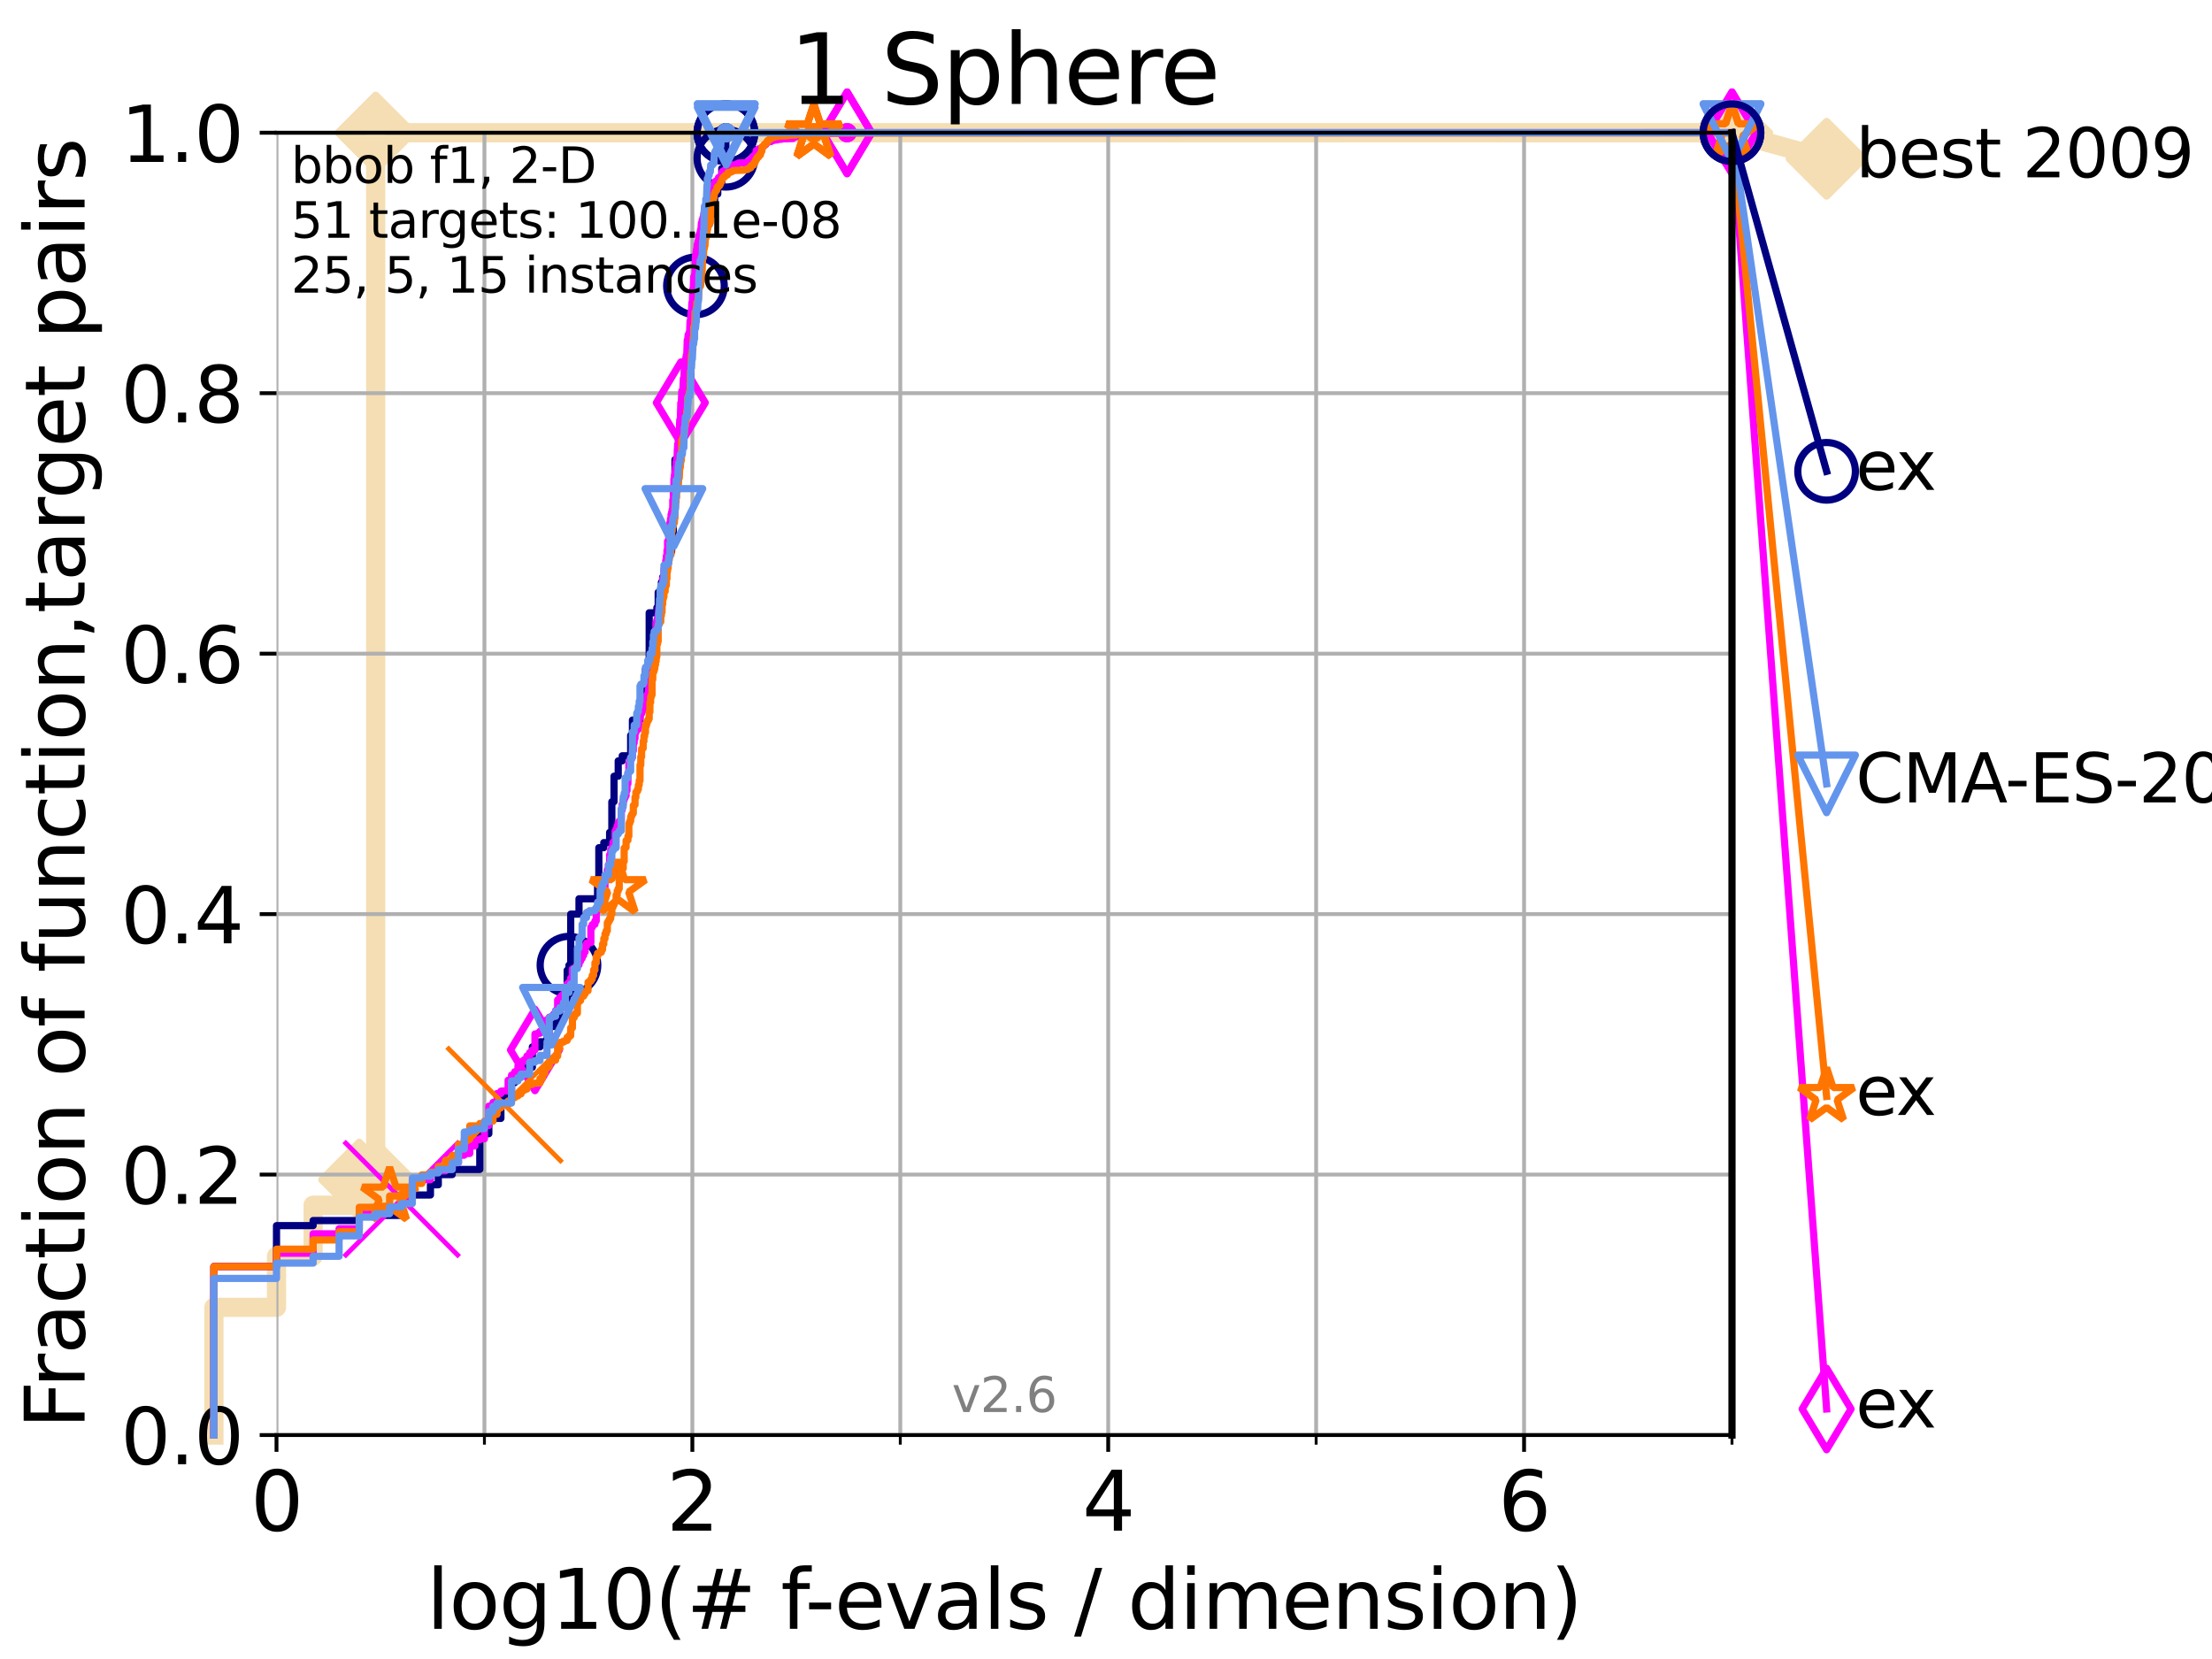 <?xml version="1.0" encoding="utf-8" standalone="no"?>
<!DOCTYPE svg PUBLIC "-//W3C//DTD SVG 1.1//EN"
  "http://www.w3.org/Graphics/SVG/1.1/DTD/svg11.dtd">
<svg xmlns:xlink="http://www.w3.org/1999/xlink" width="460.8pt" height="345.6pt" viewBox="0 0 460.8 345.6" xmlns="http://www.w3.org/2000/svg" version="1.1">
 <defs>
  <style type="text/css">*{stroke-linejoin: round; stroke-linecap: butt}</style>
 </defs>
 <g id="figure_1">
  <g id="patch_1">
   <path d="M 0 345.6 
L 460.8 345.6 
L 460.8 0 
L 0 0 
z
" style="fill: #ffffff"/>
  </g>
  <g id="axes_1">
   <g id="patch_2">
    <path d="M 57.6 298.944 
L 360.806 298.944 
L 360.806 27.648 
L 57.6 27.648 
z
" style="fill: #ffffff"/>
   </g>
   <g id="line2d_1">
    <path d="M 44.561 298.944 
L 44.561 272.346 
L 57.6 272.346 
L 57.6 261.707 
L 65.227 261.707 
L 65.227 251.068 
L 74.837 251.068 
L 74.837 245.749 
L 78.267 245.749 
L 78.267 27.648 
L 360.806 27.648 
" style="fill: none; stroke: #f5deb3; stroke-width: 4; stroke-linecap: square"/>
   </g>
   <g id="line2d_2">
    <defs>
     <path id="m8533a8437c" d="M -0 7.778 
L 7.778 0 
L 0 -7.778 
L -7.778 -0 
z
" style="stroke: #f5deb3; stroke-width: 1.5; stroke-linejoin: miter"/>
    </defs>
    <g>
     <use xlink:href="#m8533a8437c" x="74.837" y="245.749" style="fill: #f5deb3; stroke: #f5deb3; stroke-width: 1.5; stroke-linejoin: miter"/>
     <use xlink:href="#m8533a8437c" x="74.837" y="245.749" style="fill: #f5deb3; stroke: #f5deb3; stroke-width: 1.5; stroke-linejoin: miter"/>
     <use xlink:href="#m8533a8437c" x="78.267" y="245.749" style="fill: #f5deb3; stroke: #f5deb3; stroke-width: 1.5; stroke-linejoin: miter"/>
     <use xlink:href="#m8533a8437c" x="78.267" y="27.648" style="fill: #f5deb3; stroke: #f5deb3; stroke-width: 1.5; stroke-linejoin: miter"/>
     <use xlink:href="#m8533a8437c" x="78.267" y="27.648" style="fill: #f5deb3; stroke: #f5deb3; stroke-width: 1.5; stroke-linejoin: miter"/>
     <use xlink:href="#m8533a8437c" x="360.806" y="27.648" style="fill: #f5deb3; stroke: #f5deb3; stroke-width: 1.5; stroke-linejoin: miter"/>
    </g>
   </g>
   <g id="line2d_3">
    <path style="fill: none; stroke: #f5deb3; stroke-width: 4; stroke-linecap: square"/>
    <g/>
   </g>
   <g id="line2d_4">
    <path d="M 360.806 27.648 
L 380.515 33.074 
" style="fill: none; stroke: #f5deb3; stroke-width: 4; stroke-linecap: square"/>
    <g>
     <use xlink:href="#m8533a8437c" x="360.806" y="27.648" style="fill: #f5deb3; stroke: #f5deb3; stroke-width: 1.5; stroke-linejoin: miter"/>
     <use xlink:href="#m8533a8437c" x="380.515" y="33.074" style="fill: #f5deb3; stroke: #f5deb3; stroke-width: 1.5; stroke-linejoin: miter"/>
    </g>
   </g>
   <g id="matplotlib.axis_1">
    <g id="xtick_1">
     <g id="line2d_5">
      <path d="M 57.6 298.944 
L 57.6 27.648 
" clip-path="url(#paa0aeb56e0)" style="fill: none; stroke: #b0b0b0; stroke-width: 0.8; stroke-linecap: square"/>
     </g>
     <g id="line2d_6">
      <defs>
       <path id="mda632535d6" d="M 0 0 
L 0 3.5 
" style="stroke: #000000; stroke-width: 0.8"/>
      </defs>
      <g>
       <use xlink:href="#mda632535d6" x="57.6" y="298.944" style="stroke: #000000; stroke-width: 0.8"/>
      </g>
     </g>
     <g id="text_1">
      <!-- 0 -->
      <g transform="translate(52.192 318.861)scale(0.17 -0.17)">
       <defs>
        <path id="DejaVuSans-30" d="M 2034 4250 
Q 1547 4250 1301 3770 
Q 1056 3291 1056 2328 
Q 1056 1369 1301 889 
Q 1547 409 2034 409 
Q 2525 409 2770 889 
Q 3016 1369 3016 2328 
Q 3016 3291 2770 3770 
Q 2525 4250 2034 4250 
z
M 2034 4750 
Q 2819 4750 3233 4129 
Q 3647 3509 3647 2328 
Q 3647 1150 3233 529 
Q 2819 -91 2034 -91 
Q 1250 -91 836 529 
Q 422 1150 422 2328 
Q 422 3509 836 4129 
Q 1250 4750 2034 4750 
z
" transform="scale(0.016)"/>
       </defs>
       <use xlink:href="#DejaVuSans-30"/>
      </g>
     </g>
    </g>
    <g id="xtick_2">
     <g id="line2d_7">
      <path d="M 144.23 298.944 
L 144.23 27.648 
" clip-path="url(#paa0aeb56e0)" style="fill: none; stroke: #b0b0b0; stroke-width: 0.8; stroke-linecap: square"/>
     </g>
     <g id="line2d_8">
      <g>
       <use xlink:href="#mda632535d6" x="144.23" y="298.944" style="stroke: #000000; stroke-width: 0.8"/>
      </g>
     </g>
     <g id="text_2">
      <!-- 2 -->
      <g transform="translate(138.822 318.861)scale(0.17 -0.17)">
       <defs>
        <path id="DejaVuSans-32" d="M 1228 531 
L 3431 531 
L 3431 0 
L 469 0 
L 469 531 
Q 828 903 1448 1529 
Q 2069 2156 2228 2338 
Q 2531 2678 2651 2914 
Q 2772 3150 2772 3378 
Q 2772 3750 2511 3984 
Q 2250 4219 1831 4219 
Q 1534 4219 1204 4116 
Q 875 4013 500 3803 
L 500 4441 
Q 881 4594 1212 4672 
Q 1544 4750 1819 4750 
Q 2544 4750 2975 4387 
Q 3406 4025 3406 3419 
Q 3406 3131 3298 2873 
Q 3191 2616 2906 2266 
Q 2828 2175 2409 1742 
Q 1991 1309 1228 531 
z
" transform="scale(0.016)"/>
       </defs>
       <use xlink:href="#DejaVuSans-32"/>
      </g>
     </g>
    </g>
    <g id="xtick_3">
     <g id="line2d_9">
      <path d="M 230.861 298.944 
L 230.861 27.648 
" clip-path="url(#paa0aeb56e0)" style="fill: none; stroke: #b0b0b0; stroke-width: 0.8; stroke-linecap: square"/>
     </g>
     <g id="line2d_10">
      <g>
       <use xlink:href="#mda632535d6" x="230.861" y="298.944" style="stroke: #000000; stroke-width: 0.8"/>
      </g>
     </g>
     <g id="text_3">
      <!-- 4 -->
      <g transform="translate(225.453 318.861)scale(0.17 -0.17)">
       <defs>
        <path id="DejaVuSans-34" d="M 2419 4116 
L 825 1625 
L 2419 1625 
L 2419 4116 
z
M 2253 4666 
L 3047 4666 
L 3047 1625 
L 3713 1625 
L 3713 1100 
L 3047 1100 
L 3047 0 
L 2419 0 
L 2419 1100 
L 313 1100 
L 313 1709 
L 2253 4666 
z
" transform="scale(0.016)"/>
       </defs>
       <use xlink:href="#DejaVuSans-34"/>
      </g>
     </g>
    </g>
    <g id="xtick_4">
     <g id="line2d_11">
      <path d="M 317.491 298.944 
L 317.491 27.648 
" clip-path="url(#paa0aeb56e0)" style="fill: none; stroke: #b0b0b0; stroke-width: 0.8; stroke-linecap: square"/>
     </g>
     <g id="line2d_12">
      <g>
       <use xlink:href="#mda632535d6" x="317.491" y="298.944" style="stroke: #000000; stroke-width: 0.8"/>
      </g>
     </g>
     <g id="text_4">
      <!-- 6 -->
      <g transform="translate(312.083 318.861)scale(0.17 -0.17)">
       <defs>
        <path id="DejaVuSans-36" d="M 2113 2584 
Q 1688 2584 1439 2293 
Q 1191 2003 1191 1497 
Q 1191 994 1439 701 
Q 1688 409 2113 409 
Q 2538 409 2786 701 
Q 3034 994 3034 1497 
Q 3034 2003 2786 2293 
Q 2538 2584 2113 2584 
z
M 3366 4563 
L 3366 3988 
Q 3128 4100 2886 4159 
Q 2644 4219 2406 4219 
Q 1781 4219 1451 3797 
Q 1122 3375 1075 2522 
Q 1259 2794 1537 2939 
Q 1816 3084 2150 3084 
Q 2853 3084 3261 2657 
Q 3669 2231 3669 1497 
Q 3669 778 3244 343 
Q 2819 -91 2113 -91 
Q 1303 -91 875 529 
Q 447 1150 447 2328 
Q 447 3434 972 4092 
Q 1497 4750 2381 4750 
Q 2619 4750 2861 4703 
Q 3103 4656 3366 4563 
z
" transform="scale(0.016)"/>
       </defs>
       <use xlink:href="#DejaVuSans-36"/>
      </g>
     </g>
    </g>
    <g id="xtick_5">
     <g id="line2d_13">
      <path d="M 100.915 298.944 
L 100.915 27.648 
" clip-path="url(#paa0aeb56e0)" style="fill: none; stroke: #b0b0b0; stroke-width: 0.8; stroke-linecap: square"/>
     </g>
     <g id="line2d_14">
      <defs>
       <path id="m096eee25b5" d="M 0 0 
L 0 2 
" style="stroke: #000000; stroke-width: 0.6"/>
      </defs>
      <g>
       <use xlink:href="#m096eee25b5" x="100.915" y="298.944" style="stroke: #000000; stroke-width: 0.6"/>
      </g>
     </g>
    </g>
    <g id="xtick_6">
     <g id="line2d_15">
      <path d="M 187.546 298.944 
L 187.546 27.648 
" clip-path="url(#paa0aeb56e0)" style="fill: none; stroke: #b0b0b0; stroke-width: 0.8; stroke-linecap: square"/>
     </g>
     <g id="line2d_16">
      <g>
       <use xlink:href="#m096eee25b5" x="187.546" y="298.944" style="stroke: #000000; stroke-width: 0.6"/>
      </g>
     </g>
    </g>
    <g id="xtick_7">
     <g id="line2d_17">
      <path d="M 274.176 298.944 
L 274.176 27.648 
" clip-path="url(#paa0aeb56e0)" style="fill: none; stroke: #b0b0b0; stroke-width: 0.8; stroke-linecap: square"/>
     </g>
     <g id="line2d_18">
      <g>
       <use xlink:href="#m096eee25b5" x="274.176" y="298.944" style="stroke: #000000; stroke-width: 0.6"/>
      </g>
     </g>
    </g>
    <g id="xtick_8">
     <g id="line2d_19">
      <path d="M 360.806 298.944 
L 360.806 27.648 
" clip-path="url(#paa0aeb56e0)" style="fill: none; stroke: #b0b0b0; stroke-width: 0.8; stroke-linecap: square"/>
     </g>
     <g id="line2d_20">
      <g>
       <use xlink:href="#m096eee25b5" x="360.806" y="298.944" style="stroke: #000000; stroke-width: 0.6"/>
      </g>
     </g>
    </g>
    <g id="text_5">
     <!-- log10(# f-evals / dimension) -->
     <g transform="translate(88.823 339.314)scale(0.17 -0.17)">
      <defs>
       <path id="DejaVuSans-6c" d="M 603 4863 
L 1178 4863 
L 1178 0 
L 603 0 
L 603 4863 
z
" transform="scale(0.016)"/>
       <path id="DejaVuSans-6f" d="M 1959 3097 
Q 1497 3097 1228 2736 
Q 959 2375 959 1747 
Q 959 1119 1226 758 
Q 1494 397 1959 397 
Q 2419 397 2687 759 
Q 2956 1122 2956 1747 
Q 2956 2369 2687 2733 
Q 2419 3097 1959 3097 
z
M 1959 3584 
Q 2709 3584 3137 3096 
Q 3566 2609 3566 1747 
Q 3566 888 3137 398 
Q 2709 -91 1959 -91 
Q 1206 -91 779 398 
Q 353 888 353 1747 
Q 353 2609 779 3096 
Q 1206 3584 1959 3584 
z
" transform="scale(0.016)"/>
       <path id="DejaVuSans-67" d="M 2906 1791 
Q 2906 2416 2648 2759 
Q 2391 3103 1925 3103 
Q 1463 3103 1205 2759 
Q 947 2416 947 1791 
Q 947 1169 1205 825 
Q 1463 481 1925 481 
Q 2391 481 2648 825 
Q 2906 1169 2906 1791 
z
M 3481 434 
Q 3481 -459 3084 -895 
Q 2688 -1331 1869 -1331 
Q 1566 -1331 1297 -1286 
Q 1028 -1241 775 -1147 
L 775 -588 
Q 1028 -725 1275 -790 
Q 1522 -856 1778 -856 
Q 2344 -856 2625 -561 
Q 2906 -266 2906 331 
L 2906 616 
Q 2728 306 2450 153 
Q 2172 0 1784 0 
Q 1141 0 747 490 
Q 353 981 353 1791 
Q 353 2603 747 3093 
Q 1141 3584 1784 3584 
Q 2172 3584 2450 3431 
Q 2728 3278 2906 2969 
L 2906 3500 
L 3481 3500 
L 3481 434 
z
" transform="scale(0.016)"/>
       <path id="DejaVuSans-31" d="M 794 531 
L 1825 531 
L 1825 4091 
L 703 3866 
L 703 4441 
L 1819 4666 
L 2450 4666 
L 2450 531 
L 3481 531 
L 3481 0 
L 794 0 
L 794 531 
z
" transform="scale(0.016)"/>
       <path id="DejaVuSans-28" d="M 1984 4856 
Q 1566 4138 1362 3434 
Q 1159 2731 1159 2009 
Q 1159 1288 1364 580 
Q 1569 -128 1984 -844 
L 1484 -844 
Q 1016 -109 783 600 
Q 550 1309 550 2009 
Q 550 2706 781 3412 
Q 1013 4119 1484 4856 
L 1984 4856 
z
" transform="scale(0.016)"/>
       <path id="DejaVuSans-23" d="M 3272 2816 
L 2363 2816 
L 2100 1772 
L 3016 1772 
L 3272 2816 
z
M 2803 4594 
L 2478 3297 
L 3391 3297 
L 3719 4594 
L 4219 4594 
L 3897 3297 
L 4872 3297 
L 4872 2816 
L 3775 2816 
L 3519 1772 
L 4513 1772 
L 4513 1294 
L 3397 1294 
L 3072 0 
L 2572 0 
L 2894 1294 
L 1978 1294 
L 1656 0 
L 1153 0 
L 1478 1294 
L 494 1294 
L 494 1772 
L 1594 1772 
L 1856 2816 
L 850 2816 
L 850 3297 
L 1978 3297 
L 2297 4594 
L 2803 4594 
z
" transform="scale(0.016)"/>
       <path id="DejaVuSans-20" transform="scale(0.016)"/>
       <path id="DejaVuSans-66" d="M 2375 4863 
L 2375 4384 
L 1825 4384 
Q 1516 4384 1395 4259 
Q 1275 4134 1275 3809 
L 1275 3500 
L 2222 3500 
L 2222 3053 
L 1275 3053 
L 1275 0 
L 697 0 
L 697 3053 
L 147 3053 
L 147 3500 
L 697 3500 
L 697 3744 
Q 697 4328 969 4595 
Q 1241 4863 1831 4863 
L 2375 4863 
z
" transform="scale(0.016)"/>
       <path id="DejaVuSans-2d" d="M 313 2009 
L 1997 2009 
L 1997 1497 
L 313 1497 
L 313 2009 
z
" transform="scale(0.016)"/>
       <path id="DejaVuSans-65" d="M 3597 1894 
L 3597 1613 
L 953 1613 
Q 991 1019 1311 708 
Q 1631 397 2203 397 
Q 2534 397 2845 478 
Q 3156 559 3463 722 
L 3463 178 
Q 3153 47 2828 -22 
Q 2503 -91 2169 -91 
Q 1331 -91 842 396 
Q 353 884 353 1716 
Q 353 2575 817 3079 
Q 1281 3584 2069 3584 
Q 2775 3584 3186 3129 
Q 3597 2675 3597 1894 
z
M 3022 2063 
Q 3016 2534 2758 2815 
Q 2500 3097 2075 3097 
Q 1594 3097 1305 2825 
Q 1016 2553 972 2059 
L 3022 2063 
z
" transform="scale(0.016)"/>
       <path id="DejaVuSans-76" d="M 191 3500 
L 800 3500 
L 1894 563 
L 2988 3500 
L 3597 3500 
L 2284 0 
L 1503 0 
L 191 3500 
z
" transform="scale(0.016)"/>
       <path id="DejaVuSans-61" d="M 2194 1759 
Q 1497 1759 1228 1600 
Q 959 1441 959 1056 
Q 959 750 1161 570 
Q 1363 391 1709 391 
Q 2188 391 2477 730 
Q 2766 1069 2766 1631 
L 2766 1759 
L 2194 1759 
z
M 3341 1997 
L 3341 0 
L 2766 0 
L 2766 531 
Q 2569 213 2275 61 
Q 1981 -91 1556 -91 
Q 1019 -91 701 211 
Q 384 513 384 1019 
Q 384 1609 779 1909 
Q 1175 2209 1959 2209 
L 2766 2209 
L 2766 2266 
Q 2766 2663 2505 2880 
Q 2244 3097 1772 3097 
Q 1472 3097 1187 3025 
Q 903 2953 641 2809 
L 641 3341 
Q 956 3463 1253 3523 
Q 1550 3584 1831 3584 
Q 2591 3584 2966 3190 
Q 3341 2797 3341 1997 
z
" transform="scale(0.016)"/>
       <path id="DejaVuSans-73" d="M 2834 3397 
L 2834 2853 
Q 2591 2978 2328 3040 
Q 2066 3103 1784 3103 
Q 1356 3103 1142 2972 
Q 928 2841 928 2578 
Q 928 2378 1081 2264 
Q 1234 2150 1697 2047 
L 1894 2003 
Q 2506 1872 2764 1633 
Q 3022 1394 3022 966 
Q 3022 478 2636 193 
Q 2250 -91 1575 -91 
Q 1294 -91 989 -36 
Q 684 19 347 128 
L 347 722 
Q 666 556 975 473 
Q 1284 391 1588 391 
Q 1994 391 2212 530 
Q 2431 669 2431 922 
Q 2431 1156 2273 1281 
Q 2116 1406 1581 1522 
L 1381 1569 
Q 847 1681 609 1914 
Q 372 2147 372 2553 
Q 372 3047 722 3315 
Q 1072 3584 1716 3584 
Q 2034 3584 2315 3537 
Q 2597 3491 2834 3397 
z
" transform="scale(0.016)"/>
       <path id="DejaVuSans-2f" d="M 1625 4666 
L 2156 4666 
L 531 -594 
L 0 -594 
L 1625 4666 
z
" transform="scale(0.016)"/>
       <path id="DejaVuSans-64" d="M 2906 2969 
L 2906 4863 
L 3481 4863 
L 3481 0 
L 2906 0 
L 2906 525 
Q 2725 213 2448 61 
Q 2172 -91 1784 -91 
Q 1150 -91 751 415 
Q 353 922 353 1747 
Q 353 2572 751 3078 
Q 1150 3584 1784 3584 
Q 2172 3584 2448 3432 
Q 2725 3281 2906 2969 
z
M 947 1747 
Q 947 1113 1208 752 
Q 1469 391 1925 391 
Q 2381 391 2643 752 
Q 2906 1113 2906 1747 
Q 2906 2381 2643 2742 
Q 2381 3103 1925 3103 
Q 1469 3103 1208 2742 
Q 947 2381 947 1747 
z
" transform="scale(0.016)"/>
       <path id="DejaVuSans-69" d="M 603 3500 
L 1178 3500 
L 1178 0 
L 603 0 
L 603 3500 
z
M 603 4863 
L 1178 4863 
L 1178 4134 
L 603 4134 
L 603 4863 
z
" transform="scale(0.016)"/>
       <path id="DejaVuSans-6d" d="M 3328 2828 
Q 3544 3216 3844 3400 
Q 4144 3584 4550 3584 
Q 5097 3584 5394 3201 
Q 5691 2819 5691 2113 
L 5691 0 
L 5113 0 
L 5113 2094 
Q 5113 2597 4934 2840 
Q 4756 3084 4391 3084 
Q 3944 3084 3684 2787 
Q 3425 2491 3425 1978 
L 3425 0 
L 2847 0 
L 2847 2094 
Q 2847 2600 2669 2842 
Q 2491 3084 2119 3084 
Q 1678 3084 1418 2786 
Q 1159 2488 1159 1978 
L 1159 0 
L 581 0 
L 581 3500 
L 1159 3500 
L 1159 2956 
Q 1356 3278 1631 3431 
Q 1906 3584 2284 3584 
Q 2666 3584 2933 3390 
Q 3200 3197 3328 2828 
z
" transform="scale(0.016)"/>
       <path id="DejaVuSans-6e" d="M 3513 2113 
L 3513 0 
L 2938 0 
L 2938 2094 
Q 2938 2591 2744 2837 
Q 2550 3084 2163 3084 
Q 1697 3084 1428 2787 
Q 1159 2491 1159 1978 
L 1159 0 
L 581 0 
L 581 3500 
L 1159 3500 
L 1159 2956 
Q 1366 3272 1645 3428 
Q 1925 3584 2291 3584 
Q 2894 3584 3203 3211 
Q 3513 2838 3513 2113 
z
" transform="scale(0.016)"/>
       <path id="DejaVuSans-29" d="M 513 4856 
L 1013 4856 
Q 1481 4119 1714 3412 
Q 1947 2706 1947 2009 
Q 1947 1309 1714 600 
Q 1481 -109 1013 -844 
L 513 -844 
Q 928 -128 1133 580 
Q 1338 1288 1338 2009 
Q 1338 2731 1133 3434 
Q 928 4138 513 4856 
z
" transform="scale(0.016)"/>
      </defs>
      <use xlink:href="#DejaVuSans-6c"/>
      <use xlink:href="#DejaVuSans-6f" x="27.783"/>
      <use xlink:href="#DejaVuSans-67" x="88.965"/>
      <use xlink:href="#DejaVuSans-31" x="152.441"/>
      <use xlink:href="#DejaVuSans-30" x="216.064"/>
      <use xlink:href="#DejaVuSans-28" x="279.688"/>
      <use xlink:href="#DejaVuSans-23" x="318.701"/>
      <use xlink:href="#DejaVuSans-20" x="402.49"/>
      <use xlink:href="#DejaVuSans-66" x="434.277"/>
      <use xlink:href="#DejaVuSans-2d" x="463.982"/>
      <use xlink:href="#DejaVuSans-65" x="500.066"/>
      <use xlink:href="#DejaVuSans-76" x="561.59"/>
      <use xlink:href="#DejaVuSans-61" x="620.77"/>
      <use xlink:href="#DejaVuSans-6c" x="682.049"/>
      <use xlink:href="#DejaVuSans-73" x="709.832"/>
      <use xlink:href="#DejaVuSans-20" x="761.932"/>
      <use xlink:href="#DejaVuSans-2f" x="793.719"/>
      <use xlink:href="#DejaVuSans-20" x="827.41"/>
      <use xlink:href="#DejaVuSans-64" x="859.197"/>
      <use xlink:href="#DejaVuSans-69" x="922.674"/>
      <use xlink:href="#DejaVuSans-6d" x="950.457"/>
      <use xlink:href="#DejaVuSans-65" x="1047.869"/>
      <use xlink:href="#DejaVuSans-6e" x="1109.393"/>
      <use xlink:href="#DejaVuSans-73" x="1172.771"/>
      <use xlink:href="#DejaVuSans-69" x="1224.871"/>
      <use xlink:href="#DejaVuSans-6f" x="1252.654"/>
      <use xlink:href="#DejaVuSans-6e" x="1313.836"/>
      <use xlink:href="#DejaVuSans-29" x="1377.215"/>
     </g>
    </g>
   </g>
   <g id="matplotlib.axis_2">
    <g id="ytick_1">
     <g id="line2d_21">
      <path d="M 57.6 298.944 
L 360.806 298.944 
" clip-path="url(#paa0aeb56e0)" style="fill: none; stroke: #b0b0b0; stroke-width: 0.8; stroke-linecap: square"/>
     </g>
     <g id="line2d_22">
      <defs>
       <path id="m849e3e1ddd" d="M 0 0 
L -3.5 0 
" style="stroke: #000000; stroke-width: 0.8"/>
      </defs>
      <g>
       <use xlink:href="#m849e3e1ddd" x="57.6" y="298.944" style="stroke: #000000; stroke-width: 0.8"/>
      </g>
     </g>
     <g id="text_6">
      <!-- 0.0 -->
      <g transform="translate(25.155 305.023)scale(0.16 -0.16)">
       <defs>
        <path id="DejaVuSans-2e" d="M 684 794 
L 1344 794 
L 1344 0 
L 684 0 
L 684 794 
z
" transform="scale(0.016)"/>
       </defs>
       <use xlink:href="#DejaVuSans-30"/>
       <use xlink:href="#DejaVuSans-2e" x="63.623"/>
       <use xlink:href="#DejaVuSans-30" x="95.41"/>
      </g>
     </g>
    </g>
    <g id="ytick_2">
     <g id="line2d_23">
      <path d="M 57.6 244.685 
L 360.806 244.685 
" clip-path="url(#paa0aeb56e0)" style="fill: none; stroke: #b0b0b0; stroke-width: 0.8; stroke-linecap: square"/>
     </g>
     <g id="line2d_24">
      <g>
       <use xlink:href="#m849e3e1ddd" x="57.6" y="244.685" style="stroke: #000000; stroke-width: 0.8"/>
      </g>
     </g>
     <g id="text_7">
      <!-- 0.2 -->
      <g transform="translate(25.155 250.764)scale(0.16 -0.16)">
       <use xlink:href="#DejaVuSans-30"/>
       <use xlink:href="#DejaVuSans-2e" x="63.623"/>
       <use xlink:href="#DejaVuSans-32" x="95.41"/>
      </g>
     </g>
    </g>
    <g id="ytick_3">
     <g id="line2d_25">
      <path d="M 57.6 190.426 
L 360.806 190.426 
" clip-path="url(#paa0aeb56e0)" style="fill: none; stroke: #b0b0b0; stroke-width: 0.8; stroke-linecap: square"/>
     </g>
     <g id="line2d_26">
      <g>
       <use xlink:href="#m849e3e1ddd" x="57.6" y="190.426" style="stroke: #000000; stroke-width: 0.8"/>
      </g>
     </g>
     <g id="text_8">
      <!-- 0.4 -->
      <g transform="translate(25.155 196.504)scale(0.16 -0.16)">
       <use xlink:href="#DejaVuSans-30"/>
       <use xlink:href="#DejaVuSans-2e" x="63.623"/>
       <use xlink:href="#DejaVuSans-34" x="95.41"/>
      </g>
     </g>
    </g>
    <g id="ytick_4">
     <g id="line2d_27">
      <path d="M 57.6 136.166 
L 360.806 136.166 
" clip-path="url(#paa0aeb56e0)" style="fill: none; stroke: #b0b0b0; stroke-width: 0.8; stroke-linecap: square"/>
     </g>
     <g id="line2d_28">
      <g>
       <use xlink:href="#m849e3e1ddd" x="57.6" y="136.166" style="stroke: #000000; stroke-width: 0.8"/>
      </g>
     </g>
     <g id="text_9">
      <!-- 0.6 -->
      <g transform="translate(25.155 142.245)scale(0.16 -0.16)">
       <use xlink:href="#DejaVuSans-30"/>
       <use xlink:href="#DejaVuSans-2e" x="63.623"/>
       <use xlink:href="#DejaVuSans-36" x="95.41"/>
      </g>
     </g>
    </g>
    <g id="ytick_5">
     <g id="line2d_29">
      <path d="M 57.6 81.907 
L 360.806 81.907 
" clip-path="url(#paa0aeb56e0)" style="fill: none; stroke: #b0b0b0; stroke-width: 0.8; stroke-linecap: square"/>
     </g>
     <g id="line2d_30">
      <g>
       <use xlink:href="#m849e3e1ddd" x="57.6" y="81.907" style="stroke: #000000; stroke-width: 0.8"/>
      </g>
     </g>
     <g id="text_10">
      <!-- 0.8 -->
      <g transform="translate(25.155 87.986)scale(0.16 -0.16)">
       <defs>
        <path id="DejaVuSans-38" d="M 2034 2216 
Q 1584 2216 1326 1975 
Q 1069 1734 1069 1313 
Q 1069 891 1326 650 
Q 1584 409 2034 409 
Q 2484 409 2743 651 
Q 3003 894 3003 1313 
Q 3003 1734 2745 1975 
Q 2488 2216 2034 2216 
z
M 1403 2484 
Q 997 2584 770 2862 
Q 544 3141 544 3541 
Q 544 4100 942 4425 
Q 1341 4750 2034 4750 
Q 2731 4750 3128 4425 
Q 3525 4100 3525 3541 
Q 3525 3141 3298 2862 
Q 3072 2584 2669 2484 
Q 3125 2378 3379 2068 
Q 3634 1759 3634 1313 
Q 3634 634 3220 271 
Q 2806 -91 2034 -91 
Q 1263 -91 848 271 
Q 434 634 434 1313 
Q 434 1759 690 2068 
Q 947 2378 1403 2484 
z
M 1172 3481 
Q 1172 3119 1398 2916 
Q 1625 2713 2034 2713 
Q 2441 2713 2670 2916 
Q 2900 3119 2900 3481 
Q 2900 3844 2670 4047 
Q 2441 4250 2034 4250 
Q 1625 4250 1398 4047 
Q 1172 3844 1172 3481 
z
" transform="scale(0.016)"/>
       </defs>
       <use xlink:href="#DejaVuSans-30"/>
       <use xlink:href="#DejaVuSans-2e" x="63.623"/>
       <use xlink:href="#DejaVuSans-38" x="95.41"/>
      </g>
     </g>
    </g>
    <g id="ytick_6">
     <g id="line2d_31">
      <path d="M 57.6 27.648 
L 360.806 27.648 
" clip-path="url(#paa0aeb56e0)" style="fill: none; stroke: #b0b0b0; stroke-width: 0.8; stroke-linecap: square"/>
     </g>
     <g id="line2d_32">
      <g>
       <use xlink:href="#m849e3e1ddd" x="57.6" y="27.648" style="stroke: #000000; stroke-width: 0.8"/>
      </g>
     </g>
     <g id="text_11">
      <!-- 1.0 -->
      <g transform="translate(25.155 33.727)scale(0.16 -0.16)">
       <use xlink:href="#DejaVuSans-31"/>
       <use xlink:href="#DejaVuSans-2e" x="63.623"/>
       <use xlink:href="#DejaVuSans-30" x="95.41"/>
      </g>
     </g>
    </g>
    <g id="text_12">
     <!-- Fraction of function,target pairs -->
     <g transform="translate(17.62 297.681)rotate(-90)scale(0.17 -0.17)">
      <defs>
       <path id="DejaVuSans-46" d="M 628 4666 
L 3309 4666 
L 3309 4134 
L 1259 4134 
L 1259 2759 
L 3109 2759 
L 3109 2228 
L 1259 2228 
L 1259 0 
L 628 0 
L 628 4666 
z
" transform="scale(0.016)"/>
       <path id="DejaVuSans-72" d="M 2631 2963 
Q 2534 3019 2420 3045 
Q 2306 3072 2169 3072 
Q 1681 3072 1420 2755 
Q 1159 2438 1159 1844 
L 1159 0 
L 581 0 
L 581 3500 
L 1159 3500 
L 1159 2956 
Q 1341 3275 1631 3429 
Q 1922 3584 2338 3584 
Q 2397 3584 2469 3576 
Q 2541 3569 2628 3553 
L 2631 2963 
z
" transform="scale(0.016)"/>
       <path id="DejaVuSans-63" d="M 3122 3366 
L 3122 2828 
Q 2878 2963 2633 3030 
Q 2388 3097 2138 3097 
Q 1578 3097 1268 2742 
Q 959 2388 959 1747 
Q 959 1106 1268 751 
Q 1578 397 2138 397 
Q 2388 397 2633 464 
Q 2878 531 3122 666 
L 3122 134 
Q 2881 22 2623 -34 
Q 2366 -91 2075 -91 
Q 1284 -91 818 406 
Q 353 903 353 1747 
Q 353 2603 823 3093 
Q 1294 3584 2113 3584 
Q 2378 3584 2631 3529 
Q 2884 3475 3122 3366 
z
" transform="scale(0.016)"/>
       <path id="DejaVuSans-74" d="M 1172 4494 
L 1172 3500 
L 2356 3500 
L 2356 3053 
L 1172 3053 
L 1172 1153 
Q 1172 725 1289 603 
Q 1406 481 1766 481 
L 2356 481 
L 2356 0 
L 1766 0 
Q 1100 0 847 248 
Q 594 497 594 1153 
L 594 3053 
L 172 3053 
L 172 3500 
L 594 3500 
L 594 4494 
L 1172 4494 
z
" transform="scale(0.016)"/>
       <path id="DejaVuSans-75" d="M 544 1381 
L 544 3500 
L 1119 3500 
L 1119 1403 
Q 1119 906 1312 657 
Q 1506 409 1894 409 
Q 2359 409 2629 706 
Q 2900 1003 2900 1516 
L 2900 3500 
L 3475 3500 
L 3475 0 
L 2900 0 
L 2900 538 
Q 2691 219 2414 64 
Q 2138 -91 1772 -91 
Q 1169 -91 856 284 
Q 544 659 544 1381 
z
M 1991 3584 
L 1991 3584 
z
" transform="scale(0.016)"/>
       <path id="DejaVuSans-2c" d="M 750 794 
L 1409 794 
L 1409 256 
L 897 -744 
L 494 -744 
L 750 256 
L 750 794 
z
" transform="scale(0.016)"/>
       <path id="DejaVuSans-70" d="M 1159 525 
L 1159 -1331 
L 581 -1331 
L 581 3500 
L 1159 3500 
L 1159 2969 
Q 1341 3281 1617 3432 
Q 1894 3584 2278 3584 
Q 2916 3584 3314 3078 
Q 3713 2572 3713 1747 
Q 3713 922 3314 415 
Q 2916 -91 2278 -91 
Q 1894 -91 1617 61 
Q 1341 213 1159 525 
z
M 3116 1747 
Q 3116 2381 2855 2742 
Q 2594 3103 2138 3103 
Q 1681 3103 1420 2742 
Q 1159 2381 1159 1747 
Q 1159 1113 1420 752 
Q 1681 391 2138 391 
Q 2594 391 2855 752 
Q 3116 1113 3116 1747 
z
" transform="scale(0.016)"/>
      </defs>
      <use xlink:href="#DejaVuSans-46"/>
      <use xlink:href="#DejaVuSans-72" x="50.27"/>
      <use xlink:href="#DejaVuSans-61" x="91.383"/>
      <use xlink:href="#DejaVuSans-63" x="152.662"/>
      <use xlink:href="#DejaVuSans-74" x="207.643"/>
      <use xlink:href="#DejaVuSans-69" x="246.852"/>
      <use xlink:href="#DejaVuSans-6f" x="274.635"/>
      <use xlink:href="#DejaVuSans-6e" x="335.816"/>
      <use xlink:href="#DejaVuSans-20" x="399.195"/>
      <use xlink:href="#DejaVuSans-6f" x="430.982"/>
      <use xlink:href="#DejaVuSans-66" x="492.164"/>
      <use xlink:href="#DejaVuSans-20" x="527.369"/>
      <use xlink:href="#DejaVuSans-66" x="559.156"/>
      <use xlink:href="#DejaVuSans-75" x="594.361"/>
      <use xlink:href="#DejaVuSans-6e" x="657.74"/>
      <use xlink:href="#DejaVuSans-63" x="721.119"/>
      <use xlink:href="#DejaVuSans-74" x="776.1"/>
      <use xlink:href="#DejaVuSans-69" x="815.309"/>
      <use xlink:href="#DejaVuSans-6f" x="843.092"/>
      <use xlink:href="#DejaVuSans-6e" x="904.273"/>
      <use xlink:href="#DejaVuSans-2c" x="967.652"/>
      <use xlink:href="#DejaVuSans-74" x="999.439"/>
      <use xlink:href="#DejaVuSans-61" x="1038.648"/>
      <use xlink:href="#DejaVuSans-72" x="1099.928"/>
      <use xlink:href="#DejaVuSans-67" x="1139.291"/>
      <use xlink:href="#DejaVuSans-65" x="1202.768"/>
      <use xlink:href="#DejaVuSans-74" x="1264.291"/>
      <use xlink:href="#DejaVuSans-20" x="1303.5"/>
      <use xlink:href="#DejaVuSans-70" x="1335.287"/>
      <use xlink:href="#DejaVuSans-61" x="1398.764"/>
      <use xlink:href="#DejaVuSans-69" x="1460.043"/>
      <use xlink:href="#DejaVuSans-72" x="1487.826"/>
      <use xlink:href="#DejaVuSans-73" x="1528.939"/>
     </g>
    </g>
   </g>
   <g id="line2d_33">
    <defs>
     <path id="mc6b67778af" d="M 0 1.5 
C 0.398 1.5 0.779 1.342 1.061 1.061 
C 1.342 0.779 1.5 0.398 1.5 0 
C 1.5 -0.398 1.342 -0.779 1.061 -1.061 
C 0.779 -1.342 0.398 -1.5 0 -1.5 
C -0.398 -1.5 -0.779 -1.342 -1.061 -1.061 
C -1.342 -0.779 -1.5 -0.398 -1.5 0 
C -1.5 0.398 -1.342 0.779 -1.061 1.061 
C -0.779 1.342 -0.398 1.5 0 1.5 
z
" style="stroke: #f5deb3"/>
    </defs>
    <g>
     <use xlink:href="#mc6b67778af" x="78.267" y="27.648" style="fill: #f5deb3; stroke: #f5deb3"/>
     <use xlink:href="#mc6b67778af" x="78.267" y="27.648" style="fill: #f5deb3; stroke: #f5deb3"/>
    </g>
   </g>
   <g id="line2d_34">
    <defs>
     <path id="m51163e90b0" d="M 0 1.5 
C 0.398 1.5 0.779 1.342 1.061 1.061 
C 1.342 0.779 1.5 0.398 1.5 0 
C 1.5 -0.398 1.342 -0.779 1.061 -1.061 
C 0.779 -1.342 0.398 -1.5 0 -1.5 
C -0.398 -1.5 -0.779 -1.342 -1.061 -1.061 
C -1.342 -0.779 -1.5 -0.398 -1.5 0 
C -1.5 0.398 -1.342 0.779 -1.061 1.061 
C -0.779 1.342 -0.398 1.5 0 1.5 
z
" style="stroke: #000080"/>
    </defs>
    <g>
     <use xlink:href="#m51163e90b0" x="151.22" y="27.648" style="fill: #000080; stroke: #000080"/>
     <use xlink:href="#m51163e90b0" x="151.22" y="27.648" style="fill: #000080; stroke: #000080"/>
    </g>
   </g>
   <g id="line2d_35">
    <path d="M 44.561 298.944 
L 44.561 263.835 
L 57.6 263.835 
L 57.6 255.324 
L 65.227 255.324 
L 65.227 254.26 
L 74.837 254.26 
L 74.837 253.196 
L 83.678 253.196 
L 83.678 248.94 
L 89.669 248.94 
L 89.669 246.813 
L 91.306 246.813 
L 91.306 244.685 
L 94.206 244.685 
L 94.206 243.621 
L 99.95 243.621 
L 99.95 236.174 
L 101.833 236.174 
L 101.833 232.982 
L 104.345 232.982 
L 104.345 228.726 
L 106.561 228.726 
L 106.561 225.534 
L 107.245 225.534 
L 107.245 223.407 
L 108.543 223.407 
L 108.543 222.343 
L 110.897 222.343 
L 110.897 218.087 
L 112.488 218.087 
L 112.488 217.023 
L 113.954 217.023 
L 113.954 214.895 
L 114.419 214.895 
L 114.419 213.832 
L 115.747 213.832 
L 115.747 212.768 
L 116.584 212.768 
L 116.584 209.576 
L 118.152 209.576 
L 118.152 202.129 
L 118.525 202.129 
L 118.525 201.065 
L 118.89 201.065 
L 118.89 190.426 
L 120.617 190.426 
L 120.617 187.234 
L 124.482 187.234 
L 124.482 182.978 
L 124.748 182.978 
L 124.748 176.595 
L 125.779 176.595 
L 125.779 175.531 
L 126.994 175.531 
L 126.994 173.403 
L 127.458 173.403 
L 127.458 167.02 
L 127.911 167.02 
L 127.911 161.7 
L 128.786 161.7 
L 128.786 158.508 
L 129.623 158.508 
L 129.623 157.445 
L 131.378 157.445 
L 131.378 153.189 
L 131.747 153.189 
L 131.747 149.997 
L 133.323 149.997 
L 133.323 146.805 
L 133.82 146.805 
L 133.82 145.742 
L 133.983 145.742 
L 133.983 144.678 
L 134.464 144.678 
L 134.464 139.358 
L 135.238 139.358 
L 135.238 127.655 
L 136.837 127.655 
L 136.837 126.591 
L 137.113 126.591 
L 137.113 123.4 
L 137.788 123.4 
L 137.788 121.272 
L 138.051 121.272 
L 138.051 120.208 
L 138.566 120.208 
L 138.566 119.144 
L 138.944 119.144 
L 138.944 115.952 
L 139.068 115.952 
L 139.068 114.888 
L 139.915 114.888 
L 139.915 112.76 
L 140.266 112.76 
L 140.266 105.313 
L 140.382 105.313 
L 140.382 103.185 
L 140.497 103.185 
L 140.497 99.994 
L 140.612 99.994 
L 140.612 95.738 
L 141.173 95.738 
L 141.173 93.61 
L 141.502 93.61 
L 141.611 88.291 
L 141.718 88.291 
L 141.718 87.227 
L 142.456 87.227 
L 142.559 82.971 
L 142.662 82.971 
L 142.662 80.843 
L 143.265 80.843 
L 143.265 78.715 
L 143.946 78.715 
L 143.946 74.46 
L 144.136 74.46 
L 144.136 70.204 
L 144.324 70.204 
L 144.324 68.076 
L 144.878 68.076 
L 144.878 59.565 
L 145.148 59.565 
L 145.148 54.246 
L 145.765 54.246 
L 145.765 48.926 
L 146.194 48.926 
L 146.194 47.862 
L 146.613 47.862 
L 146.613 46.798 
L 147.738 46.798 
L 147.738 44.67 
L 148.428 44.67 
L 148.428 43.607 
L 148.578 43.607 
L 148.578 42.543 
L 148.874 42.543 
L 148.874 40.415 
L 149.524 40.415 
L 149.524 38.287 
L 150.357 38.287 
L 150.357 35.095 
L 150.959 35.095 
L 150.959 32.968 
L 151.22 32.968 
L 151.22 27.648 
L 360.806 27.648 
L 360.806 27.648 
" style="fill: none; stroke: #000080; stroke-width: 1.5; stroke-linecap: square"/>
   </g>
   <g id="line2d_36">
    <defs>
     <path id="mfc85d2d66e" d="M 0 6 
C 1.591 6 3.117 5.368 4.243 4.243 
C 5.368 3.117 6 1.591 6 0 
C 6 -1.591 5.368 -3.117 4.243 -4.243 
C 3.117 -5.368 1.591 -6 0 -6 
C -1.591 -6 -3.117 -5.368 -4.243 -4.243 
C -5.368 -3.117 -6 -1.591 -6 0 
C -6 1.591 -5.368 3.117 -4.243 4.243 
C -3.117 5.368 -1.591 6 0 6 
z
" style="stroke: #000080; stroke-width: 1.5"/>
    </defs>
    <g>
     <use xlink:href="#mfc85d2d66e" x="118.525" y="201.065" style="fill-opacity: 0; stroke: #000080; stroke-width: 1.5"/>
     <use xlink:href="#mfc85d2d66e" x="144.878" y="59.565" style="fill-opacity: 0; stroke: #000080; stroke-width: 1.5"/>
     <use xlink:href="#mfc85d2d66e" x="151.22" y="32.968" style="fill-opacity: 0; stroke: #000080; stroke-width: 1.5"/>
     <use xlink:href="#mfc85d2d66e" x="151.22" y="27.648" style="fill-opacity: 0; stroke: #000080; stroke-width: 1.5"/>
     <use xlink:href="#mfc85d2d66e" x="151.22" y="27.648" style="fill-opacity: 0; stroke: #000080; stroke-width: 1.5"/>
     <use xlink:href="#mfc85d2d66e" x="360.806" y="27.648" style="fill-opacity: 0; stroke: #000080; stroke-width: 1.5"/>
    </g>
   </g>
   <g id="line2d_37">
    <path style="fill: none; stroke: #000080; stroke-width: 1.5; stroke-linecap: square"/>
    <g/>
   </g>
   <g id="line2d_38">
    <defs>
     <path id="m8177aa57ac" d="M 0 1.5 
C 0.398 1.5 0.779 1.342 1.061 1.061 
C 1.342 0.779 1.5 0.398 1.5 0 
C 1.5 -0.398 1.342 -0.779 1.061 -1.061 
C 0.779 -1.342 0.398 -1.5 0 -1.5 
C -0.398 -1.5 -0.779 -1.342 -1.061 -1.061 
C -1.342 -0.779 -1.5 -0.398 -1.5 0 
C -1.5 0.398 -1.342 0.779 -1.061 1.061 
C -0.779 1.342 -0.398 1.5 0 1.5 
z
" style="stroke: #ff00ff"/>
    </defs>
    <g>
     <use xlink:href="#m8177aa57ac" x="176.47" y="27.648" style="fill: #ff00ff; stroke: #ff00ff"/>
     <use xlink:href="#m8177aa57ac" x="176.47" y="27.648" style="fill: #ff00ff; stroke: #ff00ff"/>
    </g>
   </g>
   <g id="line2d_39">
    <path d="M 44.561 298.944 
L 44.561 263.835 
L 57.6 263.835 
L 57.6 261.069 
L 65.227 261.069 
L 65.227 257.026 
L 70.639 257.026 
L 70.639 255.962 
L 74.837 255.962 
L 74.837 252.77 
L 78.267 252.77 
L 78.267 251.919 
L 81.166 251.919 
L 81.166 251.494 
L 83.678 251.494 
L 83.678 249.792 
L 85.894 249.792 
L 85.894 245.891 
L 87.876 245.891 
L 87.876 245.749 
L 89.669 245.749 
L 89.669 244.188 
L 91.306 244.188 
L 91.306 243.905 
L 92.812 243.905 
L 92.812 243.55 
L 94.206 243.55 
L 94.206 242.202 
L 95.503 242.202 
L 95.503 240.642 
L 96.718 240.642 
L 96.718 240.287 
L 97.858 240.287 
L 97.858 238.727 
L 98.933 238.727 
L 98.933 237.45 
L 99.95 237.45 
L 99.95 237.237 
L 100.915 237.237 
L 100.915 234.471 
L 101.833 234.471 
L 101.833 230.428 
L 102.708 230.428 
L 102.708 229.648 
L 103.544 229.648 
L 103.544 227.804 
L 104.345 227.804 
L 104.345 227.308 
L 105.851 227.237 
L 105.851 225.038 
L 106.561 225.038 
L 106.561 223.974 
L 107.245 223.974 
L 107.245 223.265 
L 107.905 223.265 
L 107.905 221.988 
L 108.543 221.988 
L 108.543 221.137 
L 109.159 221.137 
L 109.159 220.782 
L 109.757 220.782 
L 109.757 220.002 
L 110.336 220.002 
L 110.336 219.293 
L 110.897 219.293 
L 110.897 218.725 
L 111.442 218.725 
L 111.442 215.392 
L 111.972 215.392 
L 111.972 215.25 
L 112.488 215.25 
L 112.488 214.825 
L 112.989 214.825 
L 112.989 214.328 
L 113.478 214.328 
L 113.478 212.839 
L 113.954 212.839 
L 113.954 212.413 
L 114.419 212.413 
L 114.419 211.916 
L 114.872 211.916 
L 114.872 211.775 
L 115.315 211.775 
L 115.315 211.278 
L 115.747 211.278 
L 115.747 210.498 
L 116.17 210.498 
L 116.17 208.299 
L 116.584 208.299 
L 116.584 207.803 
L 116.988 207.803 
L 116.988 207.377 
L 117.384 207.377 
L 117.384 207.023 
L 117.772 207.023 
L 117.772 206.1 
L 118.152 206.1 
L 118.152 204.966 
L 118.525 204.966 
L 118.525 204.611 
L 118.89 204.611 
L 118.89 203.76 
L 119.248 203.76 
L 119.248 201.845 
L 119.6 201.845 
L 119.6 201.703 
L 119.945 201.703 
L 119.945 201.348 
L 120.284 201.348 
L 120.284 200.994 
L 120.617 200.994 
L 120.617 200.214 
L 120.944 200.214 
L 120.944 199.646 
L 121.266 199.646 
L 121.266 199.008 
L 121.582 199.008 
L 121.582 198.299 
L 121.893 198.299 
L 121.893 197.093 
L 122.199 197.093 
L 122.199 196.454 
L 123.088 196.383 
L 123.088 193.192 
L 123.375 193.192 
L 123.375 192.624 
L 123.936 192.553 
L 123.936 191.844 
L 124.211 191.844 
L 124.211 189.645 
L 124.482 189.645 
L 124.482 189.078 
L 124.748 189.078 
L 124.748 188.936 
L 125.012 188.936 
L 125.012 188.085 
L 125.271 188.085 
L 125.271 186.383 
L 125.527 186.383 
L 125.527 185.815 
L 125.779 185.815 
L 125.779 185.248 
L 126.029 185.248 
L 126.029 183.262 
L 126.275 183.262 
L 126.275 182.765 
L 126.517 182.765 
L 126.517 181.205 
L 126.757 181.205 
L 126.757 180.141 
L 126.994 180.141 
L 126.994 178.084 
L 127.227 178.084 
L 127.227 177.02 
L 127.458 177.02 
L 127.458 176.524 
L 127.686 176.524 
L 127.686 175.46 
L 127.911 175.46 
L 127.911 175.247 
L 128.134 175.247 
L 128.134 173.119 
L 128.354 173.119 
L 128.354 172.694 
L 128.571 172.694 
L 128.571 172.055 
L 128.786 172.055 
L 128.786 171.346 
L 128.999 171.346 
L 128.999 171.063 
L 129.417 171.063 
L 129.417 168.722 
L 129.623 168.722 
L 129.623 167.516 
L 129.826 167.516 
L 129.826 166.665 
L 130.027 166.665 
L 130.027 166.169 
L 130.226 166.169 
L 130.226 165.743 
L 130.423 165.743 
L 130.423 164.679 
L 130.618 164.679 
L 130.618 163.261 
L 130.811 163.261 
L 130.811 160.991 
L 131.002 160.991 
L 131.002 159.147 
L 131.191 159.147 
L 131.191 158.296 
L 131.378 158.296 
L 131.378 158.154 
L 131.564 158.154 
L 131.564 157.728 
L 131.747 157.728 
L 131.747 156.381 
L 131.929 156.381 
L 131.929 154.749 
L 132.109 154.749 
L 132.109 153.827 
L 132.287 153.827 
L 132.287 152.621 
L 132.464 152.621 
L 132.464 152.196 
L 132.639 152.196 
L 132.639 151.983 
L 132.984 151.912 
L 132.984 151.203 
L 133.154 151.203 
L 133.154 149.643 
L 133.323 149.643 
L 133.323 148.933 
L 133.49 148.933 
L 133.49 148.65 
L 133.656 148.65 
L 133.656 148.224 
L 133.82 148.224 
L 133.82 147.94 
L 133.983 147.94 
L 133.983 146.876 
L 134.145 146.876 
L 134.145 146.664 
L 134.305 146.664 
L 134.305 146.309 
L 134.464 146.309 
L 134.464 145.742 
L 134.621 145.742 
L 134.621 144.961 
L 134.777 144.961 
L 134.777 144.749 
L 134.932 144.749 
L 134.932 144.465 
L 135.085 144.465 
L 135.085 143.472 
L 135.238 143.472 
L 135.238 141.486 
L 135.389 141.486 
L 135.389 140.351 
L 135.539 140.351 
L 135.539 136.45 
L 135.835 136.379 
L 135.835 135.883 
L 135.981 135.883 
L 135.981 134.961 
L 136.127 134.961 
L 136.127 134.251 
L 136.271 134.251 
L 136.271 133.755 
L 136.414 133.755 
L 136.414 131.556 
L 136.556 131.556 
L 136.556 131.202 
L 136.697 131.202 
L 136.697 129.641 
L 136.837 129.641 
L 136.837 129.145 
L 136.975 129.145 
L 136.975 128.719 
L 137.113 128.719 
L 137.113 127.939 
L 137.25 127.939 
L 137.25 126.662 
L 137.386 126.662 
L 137.386 126.024 
L 137.521 126.024 
L 137.521 125.669 
L 137.788 125.598 
L 137.788 124.96 
L 137.92 124.96 
L 137.92 122.336 
L 138.051 122.336 
L 138.051 120.492 
L 138.181 120.492 
L 138.181 120.208 
L 138.31 120.208 
L 138.31 118.576 
L 138.439 118.576 
L 138.439 118.293 
L 138.566 118.293 
L 138.566 118.08 
L 138.693 118.08 
L 138.693 116.732 
L 138.819 116.732 
L 138.819 115.81 
L 138.944 115.81 
L 138.944 114.605 
L 139.068 114.605 
L 139.068 112.76 
L 139.314 112.76 
L 139.314 110.704 
L 139.435 110.704 
L 139.435 109.356 
L 139.556 109.356 
L 139.556 108.859 
L 139.677 108.859 
L 139.677 108.079 
L 139.796 108.079 
L 139.796 107.157 
L 139.915 107.157 
L 139.915 106.661 
L 140.033 106.661 
L 140.033 106.164 
L 140.15 106.164 
L 140.15 104.178 
L 140.266 104.178 
L 140.266 102.547 
L 140.382 102.547 
L 140.382 99.781 
L 140.497 99.781 
L 140.497 99.001 
L 140.612 99.001 
L 140.612 98.291 
L 140.725 98.291 
L 140.725 97.369 
L 140.838 97.369 
L 140.838 96.305 
L 140.951 96.305 
L 140.951 95.454 
L 141.062 95.454 
L 141.173 92.475 
L 141.283 92.475 
L 141.393 90.915 
L 141.502 90.915 
L 141.611 87.581 
L 141.718 87.581 
L 141.826 83.893 
L 141.932 83.893 
L 142.038 81.411 
L 142.248 81.411 
L 142.353 78.857 
L 142.456 78.857 
L 142.559 76.8 
L 142.662 76.8 
L 142.764 74.814 
L 142.865 74.814 
L 142.966 73.963 
L 143.066 73.963 
L 143.166 70.843 
L 143.265 70.843 
L 143.364 69.708 
L 143.462 69.708 
L 143.56 69.282 
L 143.657 69.282 
L 143.754 66.871 
L 143.85 66.871 
L 143.946 65.097 
L 144.041 65.097 
L 144.136 63.041 
L 144.23 63.041 
L 144.324 60.204 
L 144.418 60.204 
L 144.51 57.65 
L 144.603 57.65 
L 144.695 57.154 
L 144.786 57.154 
L 144.878 53.253 
L 144.968 53.253 
L 145.058 52.047 
L 145.148 52.047 
L 145.238 50.912 
L 145.327 50.912 
L 145.415 50.203 
L 145.503 50.203 
L 145.591 48.997 
L 145.678 48.997 
L 145.765 48.571 
L 145.852 48.571 
L 145.938 47.862 
L 146.023 47.862 
L 146.109 46.444 
L 146.194 46.444 
L 146.278 45.805 
L 146.362 45.805 
L 146.446 45.309 
L 146.53 45.309 
L 146.613 44.529 
L 146.695 44.529 
L 146.778 43.181 
L 147.022 43.11 
L 147.103 42.33 
L 147.264 42.259 
L 147.344 42.046 
L 147.424 42.046 
L 147.503 41.762 
L 147.582 41.762 
L 147.66 41.266 
L 147.816 41.195 
L 147.894 40.77 
L 147.971 40.77 
L 148.048 40.344 
L 148.125 40.344 
L 148.201 39.067 
L 148.353 38.996 
L 148.428 38.784 
L 148.578 38.784 
L 148.652 38.358 
L 148.801 38.287 
L 148.801 38.074 
L 149.021 38.074 
L 149.093 37.72 
L 149.31 37.72 
L 149.31 37.578 
L 149.595 37.578 
L 149.666 37.01 
L 149.945 36.939 
L 150.015 36.798 
L 150.357 36.727 
L 150.425 35.805 
L 150.56 35.734 
L 150.56 35.663 
L 150.893 35.592 
L 150.893 35.45 
L 151.285 35.379 
L 151.285 35.308 
L 151.478 35.237 
L 151.478 35.166 
L 151.605 35.166 
L 151.669 34.953 
L 151.795 34.953 
L 151.795 34.741 
L 152.292 34.67 
L 152.292 34.386 
L 153.364 34.315 
L 153.364 34.173 
L 153.821 34.173 
L 153.821 33.961 
L 155.65 33.89 
L 155.752 33.606 
L 156.255 33.535 
L 156.354 33.18 
L 156.697 33.109 
L 156.793 32.613 
L 156.937 32.542 
L 157.033 32.4 
L 157.317 32.329 
L 157.41 31.975 
L 157.457 31.975 
L 157.55 31.336 
L 157.826 31.265 
L 157.917 31.123 
L 158.098 31.052 
L 158.098 30.982 
L 158.717 30.982 
L 158.804 30.627 
L 159.02 30.556 
L 159.063 30.414 
L 159.233 30.343 
L 159.317 30.201 
L 159.527 30.13 
L 159.61 29.847 
L 159.734 29.847 
L 159.734 29.705 
L 159.94 29.634 
L 159.94 29.563 
L 160.621 29.492 
L 160.66 29.35 
L 161.126 29.279 
L 161.126 29.208 
L 161.95 29.137 
L 161.95 29.067 
L 162.88 28.996 
L 162.88 28.925 
L 165.208 28.854 
L 165.27 28.641 
L 165.695 28.57 
L 165.695 28.499 
L 166.518 28.428 
L 166.518 28.357 
L 167.168 28.286 
L 167.168 28.215 
L 167.743 28.144 
L 167.743 28.074 
L 169.17 28.003 
L 169.17 27.932 
L 172.856 27.861 
L 172.856 27.79 
L 176.47 27.719 
L 176.47 27.648 
L 360.806 27.648 
L 360.806 27.648 
" style="fill: none; stroke: #ff00ff; stroke-width: 1.5; stroke-linecap: square"/>
   </g>
   <g id="line2d_40">
    <defs>
     <path id="m834a7aa801" d="M -0 8.485 
L 5.091 0 
L 0 -8.485 
L -5.091 -0 
z
" style="stroke: #ff00ff; stroke-width: 1.5; stroke-linejoin: miter"/>
    </defs>
    <g>
     <use xlink:href="#m834a7aa801" x="111.442" y="218.725" style="fill-opacity: 0; stroke: #ff00ff; stroke-width: 1.5; stroke-linejoin: miter"/>
     <use xlink:href="#m834a7aa801" x="141.826" y="83.893" style="fill-opacity: 0; stroke: #ff00ff; stroke-width: 1.5; stroke-linejoin: miter"/>
     <use xlink:href="#m834a7aa801" x="176.47" y="27.719" style="fill-opacity: 0; stroke: #ff00ff; stroke-width: 1.5; stroke-linejoin: miter"/>
     <use xlink:href="#m834a7aa801" x="176.47" y="27.648" style="fill-opacity: 0; stroke: #ff00ff; stroke-width: 1.5; stroke-linejoin: miter"/>
     <use xlink:href="#m834a7aa801" x="176.47" y="27.648" style="fill-opacity: 0; stroke: #ff00ff; stroke-width: 1.5; stroke-linejoin: miter"/>
     <use xlink:href="#m834a7aa801" x="360.806" y="27.648" style="fill-opacity: 0; stroke: #ff00ff; stroke-width: 1.5; stroke-linejoin: miter"/>
    </g>
   </g>
   <g id="line2d_41">
    <path style="fill: none; stroke: #ff00ff; stroke-width: 1.5; stroke-linecap: square"/>
    <g/>
   </g>
   <g id="line2d_42">
    <path d="M 83.678 249.792 
" clip-path="url(#paa0aeb56e0)" style="fill: none; stroke: #ff00ff; stroke-width: 1.5; stroke-linecap: square"/>
    <defs>
     <path id="m8e29d1bc12" d="M -12 12 
L 12 -12 
M -12 -12 
L 12 12 
" style="stroke: #ff00ff"/>
    </defs>
    <g clip-path="url(#paa0aeb56e0)">
     <use xlink:href="#m8e29d1bc12" x="83.678" y="249.792" style="fill: #ff00ff; stroke: #ff00ff"/>
    </g>
   </g>
   <g id="line2d_43">
    <defs>
     <path id="mfcc5115af2" d="M 0 1.5 
C 0.398 1.5 0.779 1.342 1.061 1.061 
C 1.342 0.779 1.5 0.398 1.5 0 
C 1.5 -0.398 1.342 -0.779 1.061 -1.061 
C 0.779 -1.342 0.398 -1.5 0 -1.5 
C -0.398 -1.5 -0.779 -1.342 -1.061 -1.061 
C -1.342 -0.779 -1.5 -0.398 -1.5 0 
C -1.5 0.398 -1.342 0.779 -1.061 1.061 
C -0.779 1.342 -0.398 1.5 0 1.5 
z
" style="stroke: #ff7500"/>
    </defs>
    <g>
     <use xlink:href="#mfcc5115af2" x="169.541" y="27.648" style="fill: #ff7500; stroke: #ff7500"/>
     <use xlink:href="#mfcc5115af2" x="169.541" y="27.648" style="fill: #ff7500; stroke: #ff7500"/>
    </g>
   </g>
   <g id="line2d_44">
    <path d="M 44.561 298.944 
L 44.561 263.835 
L 57.6 263.835 
L 57.6 260.218 
L 65.227 260.218 
L 65.227 258.303 
L 70.639 258.303 
L 70.639 256.601 
L 74.837 256.601 
L 74.837 251.494 
L 78.267 251.494 
L 78.267 251.281 
L 81.166 251.281 
L 81.166 249.153 
L 83.678 249.153 
L 83.678 248.657 
L 85.894 248.657 
L 85.894 246.529 
L 87.876 246.529 
L 87.876 244.756 
L 89.669 244.756 
L 89.669 244.188 
L 91.306 244.188 
L 91.306 242.983 
L 92.812 242.983 
L 92.812 241.706 
L 94.206 241.706 
L 94.206 240.713 
L 95.503 240.713 
L 95.503 238.372 
L 96.718 238.372 
L 96.718 237.308 
L 97.858 237.308 
L 97.858 234.542 
L 99.95 234.542 
L 99.95 234.046 
L 100.915 234.046 
L 100.915 233.549 
L 102.708 233.549 
L 102.708 232.131 
L 103.544 232.131 
L 103.544 230.783 
L 104.345 230.783 
L 104.345 230.145 
L 105.851 230.145 
L 105.851 229.365 
L 106.561 229.365 
L 106.561 228.655 
L 107.245 228.655 
L 107.245 228.301 
L 107.905 228.301 
L 107.905 227.875 
L 108.543 227.875 
L 108.543 227.166 
L 109.159 227.166 
L 109.159 226.882 
L 109.757 226.882 
L 109.757 226.031 
L 110.336 226.031 
L 110.336 225.889 
L 110.897 225.889 
L 110.897 225.676 
L 112.488 225.605 
L 112.488 224.683 
L 112.989 224.683 
L 112.989 223.619 
L 113.478 223.619 
L 113.478 222.485 
L 113.954 222.485 
L 113.954 222.201 
L 114.419 222.201 
L 114.419 221.137 
L 114.872 221.137 
L 114.872 220.853 
L 115.747 220.853 
L 115.747 220.002 
L 116.17 220.002 
L 116.17 218.158 
L 116.584 218.158 
L 116.584 217.165 
L 117.384 217.094 
L 117.384 216.881 
L 117.772 216.881 
L 117.772 216.74 
L 118.152 216.74 
L 118.152 216.101 
L 118.525 216.101 
L 118.525 215.747 
L 118.89 215.747 
L 118.89 214.115 
L 119.248 214.115 
L 119.248 211.987 
L 119.6 211.987 
L 119.6 211.349 
L 119.945 211.349 
L 119.945 211.065 
L 120.284 211.065 
L 120.284 208.725 
L 120.617 208.725 
L 120.617 208.441 
L 120.944 208.441 
L 120.944 207.59 
L 121.582 207.519 
L 121.582 207.023 
L 121.893 207.023 
L 121.893 206.526 
L 122.199 206.526 
L 122.199 206.384 
L 122.5 206.384 
L 122.5 204.611 
L 122.796 204.611 
L 122.796 204.398 
L 123.088 204.398 
L 123.088 203.973 
L 123.375 203.973 
L 123.375 203.192 
L 123.658 203.192 
L 123.658 202.058 
L 123.936 202.058 
L 123.936 200.568 
L 124.211 200.568 
L 124.211 199.291 
L 124.482 199.291 
L 124.482 198.582 
L 125.012 198.511 
L 125.012 198.369 
L 125.271 198.369 
L 125.271 197.802 
L 125.527 197.802 
L 125.527 196.667 
L 125.779 196.667 
L 125.779 195.532 
L 126.029 195.532 
L 126.029 194.539 
L 126.275 194.539 
L 126.275 193.901 
L 126.517 193.901 
L 126.517 192.199 
L 126.757 192.199 
L 126.757 191.773 
L 126.994 191.773 
L 126.994 191.348 
L 127.227 191.348 
L 127.227 190.426 
L 127.458 190.426 
L 127.458 189.007 
L 127.686 189.007 
L 127.686 188.511 
L 127.911 188.511 
L 127.911 188.014 
L 128.134 188.014 
L 128.134 187.73 
L 128.354 187.73 
L 128.354 186.454 
L 128.571 186.454 
L 128.571 185.603 
L 128.786 185.603 
L 128.786 185.106 
L 128.999 185.106 
L 128.999 182.34 
L 129.209 182.34 
L 129.209 181.985 
L 129.417 181.985 
L 129.417 180.921 
L 129.826 180.921 
L 129.826 179.432 
L 130.027 179.432 
L 130.027 176.666 
L 130.226 176.666 
L 130.226 176.524 
L 130.423 176.524 
L 130.423 175.105 
L 130.811 175.034 
L 130.811 174.183 
L 131.002 174.183 
L 131.002 171.559 
L 131.191 171.559 
L 131.191 171.063 
L 131.378 171.063 
L 131.378 170.14 
L 131.564 170.14 
L 131.564 169.715 
L 131.747 169.715 
L 131.747 169.431 
L 131.929 169.431 
L 131.929 167.8 
L 132.109 167.8 
L 132.109 167.658 
L 132.287 167.658 
L 132.287 166.098 
L 132.464 166.098 
L 132.464 165.034 
L 132.639 165.034 
L 132.639 164.821 
L 132.812 164.821 
L 132.812 164.395 
L 132.984 164.395 
L 132.984 163.544 
L 133.154 163.544 
L 133.154 162.622 
L 133.323 162.622 
L 133.323 159.36 
L 133.49 159.36 
L 133.49 157.657 
L 133.656 157.657 
L 133.656 156.026 
L 133.82 156.026 
L 133.82 155.884 
L 133.983 155.884 
L 133.983 154.395 
L 134.145 154.395 
L 134.145 153.331 
L 134.305 153.331 
L 134.305 152.621 
L 134.464 152.621 
L 134.464 151.274 
L 134.621 151.274 
L 134.621 150.777 
L 134.777 150.777 
L 134.777 150.281 
L 134.932 150.281 
L 134.932 150.068 
L 135.085 150.068 
L 135.085 149.713 
L 135.238 149.713 
L 135.238 148.295 
L 135.389 148.295 
L 135.389 146.309 
L 135.539 146.309 
L 135.539 145.174 
L 135.688 145.174 
L 135.688 144.749 
L 135.835 144.749 
L 135.835 141.557 
L 135.981 141.557 
L 135.981 140.138 
L 136.127 140.138 
L 136.127 139.784 
L 136.271 139.784 
L 136.271 139.287 
L 136.414 139.287 
L 136.414 138.507 
L 136.556 138.507 
L 136.556 137.727 
L 136.697 137.727 
L 136.697 136.805 
L 136.837 136.805 
L 136.837 134.18 
L 136.975 134.18 
L 136.975 133.613 
L 137.113 133.613 
L 137.113 130.209 
L 137.25 130.209 
L 137.25 129.996 
L 137.386 129.996 
L 137.386 129.641 
L 137.521 129.641 
L 137.521 129.499 
L 137.655 129.499 
L 137.655 128.223 
L 137.788 128.223 
L 137.788 127.513 
L 137.92 127.513 
L 137.92 125.882 
L 138.051 125.882 
L 138.051 124.747 
L 138.181 124.747 
L 138.181 124.322 
L 138.31 124.322 
L 138.31 123.329 
L 138.439 123.329 
L 138.439 123.187 
L 138.566 123.187 
L 138.566 122.194 
L 138.693 122.194 
L 138.693 121.91 
L 138.819 121.91 
L 138.819 120.562 
L 138.944 120.562 
L 138.944 119.002 
L 139.068 119.002 
L 139.068 118.364 
L 139.191 118.364 
L 139.191 116.945 
L 139.314 116.945 
L 139.314 116.591 
L 139.435 116.591 
L 139.435 115.739 
L 139.677 115.668 
L 139.677 115.527 
L 139.796 115.527 
L 139.796 113.328 
L 139.915 113.328 
L 139.915 110.633 
L 140.033 110.633 
L 140.033 109.782 
L 140.15 109.782 
L 140.15 109.569 
L 140.266 109.569 
L 140.266 108.859 
L 140.497 108.859 
L 140.497 107.937 
L 140.612 107.937 
L 140.612 105.526 
L 140.725 105.526 
L 140.725 104.604 
L 140.838 104.604 
L 140.838 103.611 
L 140.951 103.611 
L 140.951 102.405 
L 141.062 102.405 
L 141.173 101.838 
L 141.283 101.838 
L 141.393 99.568 
L 141.502 99.568 
L 141.611 97.369 
L 141.718 97.369 
L 141.826 95.951 
L 141.932 95.951 
L 142.038 91.695 
L 142.144 91.695 
L 142.248 91.128 
L 142.353 91.128 
L 142.456 90.418 
L 142.559 90.418 
L 142.662 88.787 
L 142.764 88.787 
L 142.865 87.723 
L 142.966 87.723 
L 143.066 85.595 
L 143.166 85.595 
L 143.265 82.829 
L 143.364 82.829 
L 143.462 82.191 
L 143.56 82.191 
L 143.657 81.34 
L 143.754 81.34 
L 143.85 77.297 
L 143.946 77.297 
L 144.041 73.892 
L 144.136 73.892 
L 144.23 72.97 
L 144.324 72.97 
L 144.418 70.275 
L 144.51 70.275 
L 144.51 68.076 
L 144.695 68.076 
L 144.786 65.027 
L 144.968 64.956 
L 145.058 64.034 
L 145.148 64.034 
L 145.148 63.041 
L 145.327 63.041 
L 145.415 62.26 
L 145.503 62.26 
L 145.591 60.133 
L 145.678 60.133 
L 145.765 59.565 
L 145.938 59.565 
L 146.023 58.643 
L 146.109 58.643 
L 146.194 56.373 
L 146.278 56.373 
L 146.362 53.678 
L 146.53 53.678 
L 146.613 51.834 
L 146.695 51.834 
L 146.778 51.196 
L 146.86 51.196 
L 146.941 49.494 
L 147.103 49.494 
L 147.184 49.068 
L 147.264 49.068 
L 147.344 47.72 
L 147.424 47.72 
L 147.503 47.082 
L 147.582 47.082 
L 147.66 46.727 
L 147.816 46.656 
L 147.894 46.373 
L 147.971 46.373 
L 148.048 44.812 
L 148.125 44.812 
L 148.201 42.826 
L 148.277 42.826 
L 148.353 42.117 
L 148.578 42.046 
L 148.652 41.195 
L 148.727 41.195 
L 148.801 40.344 
L 148.874 40.344 
L 148.948 39.989 
L 149.093 39.918 
L 149.166 39.706 
L 149.31 39.635 
L 149.382 38.996 
L 149.524 38.925 
L 149.524 38.854 
L 149.736 38.854 
L 149.736 38.713 
L 149.876 38.713 
L 149.876 38.5 
L 150.015 38.5 
L 150.084 38.003 
L 150.289 37.932 
L 150.357 37.507 
L 150.425 37.507 
L 150.493 37.152 
L 150.56 37.152 
L 150.627 36.939 
L 150.959 36.869 
L 151.024 36.656 
L 151.09 36.656 
L 151.09 36.514 
L 151.542 36.443 
L 151.605 36.23 
L 151.669 36.23 
L 151.669 35.946 
L 152.23 35.876 
L 152.23 35.805 
L 152.535 35.734 
L 152.535 35.663 
L 152.716 35.663 
L 152.716 35.521 
L 154.971 35.45 
L 154.971 35.379 
L 155.752 35.308 
L 155.803 35.095 
L 156.255 35.024 
L 156.255 34.953 
L 156.403 34.953 
L 156.453 34.528 
L 156.745 34.457 
L 156.745 34.386 
L 156.985 34.386 
L 157.081 33.89 
L 157.317 33.819 
L 157.41 33.322 
L 157.596 33.251 
L 157.688 32.897 
L 157.734 32.897 
L 157.734 32.755 
L 158.053 32.684 
L 158.143 32.329 
L 158.41 32.258 
L 158.498 31.833 
L 158.542 31.833 
L 158.586 31.549 
L 158.717 31.478 
L 158.761 30.556 
L 158.977 30.556 
L 158.977 30.414 
L 159.148 30.414 
L 159.233 30.06 
L 159.485 29.989 
L 159.569 29.776 
L 159.817 29.705 
L 159.899 29.279 
L 160.183 29.208 
L 160.183 29.137 
L 160.343 29.067 
L 160.343 28.925 
L 160.738 28.854 
L 160.817 28.641 
L 161.467 28.57 
L 161.467 28.499 
L 162.096 28.428 
L 162.096 28.357 
L 164.194 28.286 
L 164.194 28.215 
L 165.785 28.144 
L 165.815 28.003 
L 166.518 27.932 
L 166.518 27.861 
L 167.279 27.79 
L 167.279 27.719 
L 360.806 27.648 
L 360.806 27.648 
" style="fill: none; stroke: #ff7500; stroke-width: 1.5; stroke-linecap: square"/>
   </g>
   <g id="line2d_45">
    <defs>
     <path id="md29c261626" d="M 0 -6 
L -1.347 -1.854 
L -5.706 -1.854 
L -2.18 0.708 
L -3.527 4.854 
L -0 2.292 
L 3.527 4.854 
L 2.18 0.708 
L 5.706 -1.854 
L 1.347 -1.854 
z
" style="stroke: #ff7500; stroke-width: 1.5; stroke-linejoin: bevel"/>
    </defs>
    <g>
     <use xlink:href="#md29c261626" x="81.166" y="249.153" style="fill-opacity: 0; stroke: #ff7500; stroke-width: 1.5; stroke-linejoin: bevel"/>
     <use xlink:href="#md29c261626" x="128.786" y="185.106" style="fill-opacity: 0; stroke: #ff7500; stroke-width: 1.5; stroke-linejoin: bevel"/>
     <use xlink:href="#md29c261626" x="169.541" y="27.719" style="fill-opacity: 0; stroke: #ff7500; stroke-width: 1.5; stroke-linejoin: bevel"/>
     <use xlink:href="#md29c261626" x="169.541" y="27.719" style="fill-opacity: 0; stroke: #ff7500; stroke-width: 1.5; stroke-linejoin: bevel"/>
     <use xlink:href="#md29c261626" x="169.541" y="27.648" style="fill-opacity: 0; stroke: #ff7500; stroke-width: 1.5; stroke-linejoin: bevel"/>
     <use xlink:href="#md29c261626" x="360.806" y="27.648" style="fill-opacity: 0; stroke: #ff7500; stroke-width: 1.5; stroke-linejoin: bevel"/>
    </g>
   </g>
   <g id="line2d_46">
    <path style="fill: none; stroke: #ff7500; stroke-width: 1.5; stroke-linecap: square"/>
    <g/>
   </g>
   <g id="line2d_47">
    <path d="M 105.113 230.145 
" clip-path="url(#paa0aeb56e0)" style="fill: none; stroke: #ff7500; stroke-width: 1.5; stroke-linecap: square"/>
    <defs>
     <path id="mf5dea12fbb" d="M -12 12 
L 12 -12 
M -12 -12 
L 12 12 
" style="stroke: #ff7500"/>
    </defs>
    <g clip-path="url(#paa0aeb56e0)">
     <use xlink:href="#mf5dea12fbb" x="105.113" y="230.145" style="fill: #ff7500; stroke: #ff7500"/>
    </g>
   </g>
   <g id="line2d_48">
    <defs>
     <path id="m6c632b3d59" d="M 0 1.5 
C 0.398 1.5 0.779 1.342 1.061 1.061 
C 1.342 0.779 1.5 0.398 1.5 0 
C 1.5 -0.398 1.342 -0.779 1.061 -1.061 
C 0.779 -1.342 0.398 -1.5 0 -1.5 
C -0.398 -1.5 -0.779 -1.342 -1.061 -1.061 
C -1.342 -0.779 -1.5 -0.398 -1.5 0 
C -1.5 0.398 -1.342 0.779 -1.061 1.061 
C -0.779 1.342 -0.398 1.5 0 1.5 
z
" style="stroke: #6495ed"/>
    </defs>
    <g>
     <use xlink:href="#m6c632b3d59" x="151.285" y="27.648" style="fill: #6495ed; stroke: #6495ed"/>
     <use xlink:href="#m6c632b3d59" x="151.285" y="27.648" style="fill: #6495ed; stroke: #6495ed"/>
    </g>
   </g>
   <g id="line2d_49">
    <path d="M 44.561 298.944 
L 44.561 266.318 
L 57.6 266.318 
L 57.6 263.126 
L 65.227 263.126 
L 65.227 261.707 
L 70.639 261.707 
L 70.639 257.452 
L 74.837 257.452 
L 74.837 253.551 
L 78.267 253.551 
L 78.267 252.841 
L 81.166 252.841 
L 81.166 251.423 
L 83.678 251.423 
L 83.678 250.714 
L 85.894 250.714 
L 85.894 245.394 
L 87.876 245.394 
L 87.876 245.039 
L 89.669 245.039 
L 89.669 244.33 
L 91.306 244.33 
L 91.306 243.621 
L 94.206 243.621 
L 94.206 242.202 
L 95.503 242.202 
L 95.503 239.365 
L 96.718 239.365 
L 96.718 235.819 
L 97.858 235.819 
L 97.858 235.464 
L 98.933 235.464 
L 98.933 235.11 
L 100.915 235.11 
L 100.915 233.691 
L 101.833 233.691 
L 101.833 231.563 
L 102.708 231.563 
L 102.708 230.499 
L 103.544 230.499 
L 103.544 229.79 
L 106.561 229.79 
L 106.561 225.18 
L 107.905 225.18 
L 107.905 224.471 
L 108.543 224.471 
L 108.543 223.761 
L 110.336 223.761 
L 110.336 221.279 
L 111.442 221.279 
L 111.442 220.924 
L 112.488 220.924 
L 112.488 219.86 
L 113.954 219.86 
L 113.954 217.023 
L 114.419 217.023 
L 114.419 212.058 
L 114.872 212.058 
L 114.872 211.704 
L 115.747 211.704 
L 115.747 210.64 
L 116.584 210.64 
L 116.584 209.931 
L 117.384 209.931 
L 117.384 208.867 
L 117.772 208.867 
L 117.772 206.739 
L 118.525 206.739 
L 118.525 205.675 
L 118.89 205.675 
L 118.89 204.966 
L 119.6 204.966 
L 119.6 201.774 
L 120.284 201.774 
L 120.284 197.518 
L 120.617 197.518 
L 120.617 195.39 
L 120.944 195.39 
L 120.944 195.036 
L 121.266 195.036 
L 121.266 192.553 
L 121.582 192.553 
L 121.582 191.135 
L 122.199 191.135 
L 122.199 190.071 
L 122.796 190.071 
L 122.796 189.716 
L 123.936 189.716 
L 123.936 189.362 
L 124.211 189.362 
L 124.211 189.007 
L 124.482 189.007 
L 124.482 187.943 
L 125.012 187.943 
L 125.012 185.461 
L 125.271 185.461 
L 125.271 184.751 
L 125.527 184.751 
L 125.527 184.042 
L 125.779 184.042 
L 125.779 183.688 
L 126.029 183.688 
L 126.029 182.269 
L 126.757 182.269 
L 126.757 180.141 
L 127.227 180.141 
L 127.227 178.723 
L 127.458 178.723 
L 127.458 177.304 
L 127.686 177.304 
L 127.686 176.949 
L 127.911 176.949 
L 127.911 176.595 
L 128.354 176.595 
L 128.354 173.758 
L 128.786 173.758 
L 128.786 173.403 
L 128.999 173.403 
L 128.999 173.048 
L 129.417 173.048 
L 129.417 168.438 
L 129.623 168.438 
L 129.623 168.084 
L 129.826 168.084 
L 129.826 165.956 
L 130.027 165.956 
L 130.027 165.246 
L 130.226 165.246 
L 130.226 162.055 
L 130.811 162.055 
L 130.811 160.991 
L 131.002 160.991 
L 131.002 160.636 
L 131.378 160.636 
L 131.378 157.799 
L 131.747 157.799 
L 131.747 152.48 
L 132.109 152.48 
L 132.109 151.061 
L 132.639 151.061 
L 132.639 148.579 
L 132.812 148.579 
L 132.812 148.224 
L 132.984 148.224 
L 132.984 147.16 
L 133.154 147.16 
L 133.154 146.096 
L 133.323 146.096 
L 133.323 142.904 
L 133.49 142.904 
L 133.49 142.55 
L 133.983 142.55 
L 133.983 142.195 
L 134.145 142.195 
L 134.145 140.777 
L 134.464 140.777 
L 134.464 139.003 
L 134.777 139.003 
L 134.777 138.649 
L 134.932 138.649 
L 134.932 137.585 
L 135.389 137.585 
L 135.389 136.166 
L 135.835 136.166 
L 135.835 135.102 
L 135.981 135.102 
L 135.981 133.684 
L 136.127 133.684 
L 136.127 132.265 
L 136.271 132.265 
L 136.271 131.556 
L 136.697 131.556 
L 136.697 131.202 
L 136.975 131.202 
L 136.975 130.847 
L 137.113 130.847 
L 137.113 130.138 
L 137.25 130.138 
L 137.25 127.301 
L 137.386 127.301 
L 137.386 124.818 
L 137.521 124.818 
L 137.521 122.69 
L 137.655 122.69 
L 137.655 121.981 
L 138.051 121.981 
L 138.051 121.272 
L 138.31 121.272 
L 138.31 117.725 
L 138.944 117.725 
L 138.944 117.371 
L 139.314 117.371 
L 139.314 115.952 
L 139.556 115.952 
L 139.556 113.115 
L 139.796 113.115 
L 139.796 109.569 
L 140.15 109.569 
L 140.15 108.15 
L 140.266 108.15 
L 140.266 107.796 
L 140.382 107.796 
L 140.382 107.441 
L 140.497 107.441 
L 140.497 107.086 
L 140.612 107.086 
L 140.612 106.022 
L 140.725 106.022 
L 140.725 103.54 
L 140.838 103.54 
L 140.838 99.994 
L 141.173 99.994 
L 141.283 97.157 
L 141.393 97.157 
L 141.393 96.447 
L 141.611 96.447 
L 141.718 94.674 
L 142.144 94.674 
L 142.248 93.256 
L 142.456 93.256 
L 142.559 89 
L 142.662 89 
L 142.764 86.872 
L 143.166 86.872 
L 143.265 84.035 
L 143.364 84.035 
L 143.364 82.616 
L 143.657 82.616 
L 143.754 81.553 
L 143.85 81.553 
L 143.946 76.588 
L 144.041 76.588 
L 144.136 74.814 
L 144.23 74.814 
L 144.324 71.623 
L 144.51 71.623 
L 144.603 70.559 
L 144.695 70.559 
L 144.695 68.431 
L 144.878 68.431 
L 144.968 67.013 
L 145.058 67.013 
L 145.058 64.53 
L 145.327 64.53 
L 145.415 62.757 
L 145.503 62.757 
L 145.591 57.083 
L 145.678 57.083 
L 145.765 55.31 
L 145.852 55.31 
L 145.852 54.246 
L 146.023 54.246 
L 146.109 53.536 
L 146.278 53.536 
L 146.362 50.345 
L 146.446 50.345 
L 146.53 48.217 
L 146.613 48.217 
L 146.695 43.961 
L 146.778 43.961 
L 146.778 42.897 
L 147.022 42.897 
L 147.022 41.479 
L 147.184 41.479 
L 147.264 38.642 
L 147.344 38.642 
L 147.344 37.223 
L 147.503 37.223 
L 147.582 36.514 
L 147.738 36.514 
L 147.738 35.805 
L 147.971 35.805 
L 148.048 34.386 
L 148.428 34.386 
L 148.428 34.031 
L 148.727 34.031 
L 148.801 31.904 
L 148.948 31.904 
L 148.948 31.549 
L 149.166 31.549 
L 149.166 31.194 
L 149.31 31.194 
L 149.31 30.84 
L 149.453 30.84 
L 149.453 30.485 
L 150.152 30.485 
L 150.221 29.067 
L 150.56 29.067 
L 150.56 28.357 
L 151.285 28.357 
L 151.285 27.648 
L 360.806 27.648 
L 360.806 27.648 
" style="fill: none; stroke: #6495ed; stroke-width: 1.5; stroke-linecap: square"/>
   </g>
   <g id="line2d_50">
    <defs>
     <path id="mbe1c3cd4d5" d="M -0 6 
L 6 -6 
L -6 -6 
z
" style="stroke: #6495ed; stroke-width: 1.5; stroke-linejoin: miter"/>
    </defs>
    <g>
     <use xlink:href="#mbe1c3cd4d5" x="114.872" y="211.704" style="fill-opacity: 0; stroke: #6495ed; stroke-width: 1.5; stroke-linejoin: miter"/>
     <use xlink:href="#mbe1c3cd4d5" x="140.382" y="107.796" style="fill-opacity: 0; stroke: #6495ed; stroke-width: 1.5; stroke-linejoin: miter"/>
     <use xlink:href="#mbe1c3cd4d5" x="151.285" y="28.357" style="fill-opacity: 0; stroke: #6495ed; stroke-width: 1.5; stroke-linejoin: miter"/>
     <use xlink:href="#mbe1c3cd4d5" x="151.285" y="27.648" style="fill-opacity: 0; stroke: #6495ed; stroke-width: 1.5; stroke-linejoin: miter"/>
     <use xlink:href="#mbe1c3cd4d5" x="151.285" y="27.648" style="fill-opacity: 0; stroke: #6495ed; stroke-width: 1.5; stroke-linejoin: miter"/>
     <use xlink:href="#mbe1c3cd4d5" x="360.806" y="27.648" style="fill-opacity: 0; stroke: #6495ed; stroke-width: 1.5; stroke-linejoin: miter"/>
    </g>
   </g>
   <g id="line2d_51">
    <path style="fill: none; stroke: #6495ed; stroke-width: 1.5; stroke-linecap: square"/>
    <g/>
   </g>
   <g id="line2d_52">
    <path d="M 360.806 27.648 
L 380.515 293.518 
" style="fill: none; stroke: #ff00ff; stroke-width: 1.5; stroke-linecap: square"/>
    <g>
     <use xlink:href="#m834a7aa801" x="360.806" y="27.648" style="fill-opacity: 0; stroke: #ff00ff; stroke-width: 1.5; stroke-linejoin: miter"/>
     <use xlink:href="#m834a7aa801" x="380.515" y="293.518" style="fill-opacity: 0; stroke: #ff00ff; stroke-width: 1.5; stroke-linejoin: miter"/>
    </g>
   </g>
   <g id="line2d_53">
    <path d="M 360.806 27.648 
L 380.515 228.407 
" style="fill: none; stroke: #ff7500; stroke-width: 1.5; stroke-linecap: square"/>
    <g>
     <use xlink:href="#md29c261626" x="360.806" y="27.648" style="fill-opacity: 0; stroke: #ff7500; stroke-width: 1.5; stroke-linejoin: bevel"/>
     <use xlink:href="#md29c261626" x="380.515" y="228.407" style="fill-opacity: 0; stroke: #ff7500; stroke-width: 1.5; stroke-linejoin: bevel"/>
    </g>
   </g>
   <g id="line2d_54">
    <path d="M 360.806 27.648 
L 380.515 163.296 
" style="fill: none; stroke: #6495ed; stroke-width: 1.5; stroke-linecap: square"/>
    <g>
     <use xlink:href="#mbe1c3cd4d5" x="360.806" y="27.648" style="fill-opacity: 0; stroke: #6495ed; stroke-width: 1.5; stroke-linejoin: miter"/>
     <use xlink:href="#mbe1c3cd4d5" x="380.515" y="163.296" style="fill-opacity: 0; stroke: #6495ed; stroke-width: 1.5; stroke-linejoin: miter"/>
    </g>
   </g>
   <g id="line2d_55">
    <path d="M 360.806 27.648 
L 380.515 98.185 
" style="fill: none; stroke: #000080; stroke-width: 1.5; stroke-linecap: square"/>
    <g>
     <use xlink:href="#mfc85d2d66e" x="360.806" y="27.648" style="fill-opacity: 0; stroke: #000080; stroke-width: 1.5"/>
     <use xlink:href="#mfc85d2d66e" x="380.515" y="98.185" style="fill-opacity: 0; stroke: #000080; stroke-width: 1.5"/>
    </g>
   </g>
   <g id="line2d_56">
    <path d="M 360.806 298.944 
L 360.806 27.648 
" style="fill: none; stroke: #000000; stroke-width: 1.5; stroke-linecap: square"/>
   </g>
   <g id="patch_3">
    <path d="M 57.6 298.944 
L 360.806 298.944 
" style="fill: none; stroke: #000000; stroke-width: 0.8; stroke-linejoin: miter; stroke-linecap: square"/>
   </g>
   <g id="patch_4">
    <path d="M 57.6 27.648 
L 360.806 27.648 
" style="fill: none; stroke: #000000; stroke-width: 0.8; stroke-linejoin: miter; stroke-linecap: square"/>
   </g>
   <g id="text_13">
    <!-- ex -->
    <g transform="translate(386.579 297.381)scale(0.14 -0.14)">
     <defs>
      <path id="DejaVuSans-78" d="M 3513 3500 
L 2247 1797 
L 3578 0 
L 2900 0 
L 1881 1375 
L 863 0 
L 184 0 
L 1544 1831 
L 300 3500 
L 978 3500 
L 1906 2253 
L 2834 3500 
L 3513 3500 
z
" transform="scale(0.016)"/>
     </defs>
     <use xlink:href="#DejaVuSans-65"/>
     <use xlink:href="#DejaVuSans-78" x="59.773"/>
    </g>
   </g>
   <g id="text_14">
    <!-- ex -->
    <g transform="translate(386.579 232.27)scale(0.14 -0.14)">
     <use xlink:href="#DejaVuSans-65"/>
     <use xlink:href="#DejaVuSans-78" x="59.773"/>
    </g>
   </g>
   <g id="text_15">
    <!-- CMA-ES-2019 Hansen -->
    <g transform="translate(386.579 167.159)scale(0.14 -0.14)">
     <defs>
      <path id="DejaVuSans-43" d="M 4122 4306 
L 4122 3641 
Q 3803 3938 3442 4084 
Q 3081 4231 2675 4231 
Q 1875 4231 1450 3742 
Q 1025 3253 1025 2328 
Q 1025 1406 1450 917 
Q 1875 428 2675 428 
Q 3081 428 3442 575 
Q 3803 722 4122 1019 
L 4122 359 
Q 3791 134 3420 21 
Q 3050 -91 2638 -91 
Q 1578 -91 968 557 
Q 359 1206 359 2328 
Q 359 3453 968 4101 
Q 1578 4750 2638 4750 
Q 3056 4750 3426 4639 
Q 3797 4528 4122 4306 
z
" transform="scale(0.016)"/>
      <path id="DejaVuSans-4d" d="M 628 4666 
L 1569 4666 
L 2759 1491 
L 3956 4666 
L 4897 4666 
L 4897 0 
L 4281 0 
L 4281 4097 
L 3078 897 
L 2444 897 
L 1241 4097 
L 1241 0 
L 628 0 
L 628 4666 
z
" transform="scale(0.016)"/>
      <path id="DejaVuSans-41" d="M 2188 4044 
L 1331 1722 
L 3047 1722 
L 2188 4044 
z
M 1831 4666 
L 2547 4666 
L 4325 0 
L 3669 0 
L 3244 1197 
L 1141 1197 
L 716 0 
L 50 0 
L 1831 4666 
z
" transform="scale(0.016)"/>
      <path id="DejaVuSans-45" d="M 628 4666 
L 3578 4666 
L 3578 4134 
L 1259 4134 
L 1259 2753 
L 3481 2753 
L 3481 2222 
L 1259 2222 
L 1259 531 
L 3634 531 
L 3634 0 
L 628 0 
L 628 4666 
z
" transform="scale(0.016)"/>
      <path id="DejaVuSans-53" d="M 3425 4513 
L 3425 3897 
Q 3066 4069 2747 4153 
Q 2428 4238 2131 4238 
Q 1616 4238 1336 4038 
Q 1056 3838 1056 3469 
Q 1056 3159 1242 3001 
Q 1428 2844 1947 2747 
L 2328 2669 
Q 3034 2534 3370 2195 
Q 3706 1856 3706 1288 
Q 3706 609 3251 259 
Q 2797 -91 1919 -91 
Q 1588 -91 1214 -16 
Q 841 59 441 206 
L 441 856 
Q 825 641 1194 531 
Q 1563 422 1919 422 
Q 2459 422 2753 634 
Q 3047 847 3047 1241 
Q 3047 1584 2836 1778 
Q 2625 1972 2144 2069 
L 1759 2144 
Q 1053 2284 737 2584 
Q 422 2884 422 3419 
Q 422 4038 858 4394 
Q 1294 4750 2059 4750 
Q 2388 4750 2728 4690 
Q 3069 4631 3425 4513 
z
" transform="scale(0.016)"/>
      <path id="DejaVuSans-39" d="M 703 97 
L 703 672 
Q 941 559 1184 500 
Q 1428 441 1663 441 
Q 2288 441 2617 861 
Q 2947 1281 2994 2138 
Q 2813 1869 2534 1725 
Q 2256 1581 1919 1581 
Q 1219 1581 811 2004 
Q 403 2428 403 3163 
Q 403 3881 828 4315 
Q 1253 4750 1959 4750 
Q 2769 4750 3195 4129 
Q 3622 3509 3622 2328 
Q 3622 1225 3098 567 
Q 2575 -91 1691 -91 
Q 1453 -91 1209 -44 
Q 966 3 703 97 
z
M 1959 2075 
Q 2384 2075 2632 2365 
Q 2881 2656 2881 3163 
Q 2881 3666 2632 3958 
Q 2384 4250 1959 4250 
Q 1534 4250 1286 3958 
Q 1038 3666 1038 3163 
Q 1038 2656 1286 2365 
Q 1534 2075 1959 2075 
z
" transform="scale(0.016)"/>
      <path id="DejaVuSans-48" d="M 628 4666 
L 1259 4666 
L 1259 2753 
L 3553 2753 
L 3553 4666 
L 4184 4666 
L 4184 0 
L 3553 0 
L 3553 2222 
L 1259 2222 
L 1259 0 
L 628 0 
L 628 4666 
z
" transform="scale(0.016)"/>
     </defs>
     <use xlink:href="#DejaVuSans-43"/>
     <use xlink:href="#DejaVuSans-4d" x="69.824"/>
     <use xlink:href="#DejaVuSans-41" x="156.104"/>
     <use xlink:href="#DejaVuSans-2d" x="222.262"/>
     <use xlink:href="#DejaVuSans-45" x="258.346"/>
     <use xlink:href="#DejaVuSans-53" x="321.529"/>
     <use xlink:href="#DejaVuSans-2d" x="385.006"/>
     <use xlink:href="#DejaVuSans-32" x="421.09"/>
     <use xlink:href="#DejaVuSans-30" x="484.713"/>
     <use xlink:href="#DejaVuSans-31" x="548.336"/>
     <use xlink:href="#DejaVuSans-39" x="611.959"/>
     <use xlink:href="#DejaVuSans-20" x="675.582"/>
     <use xlink:href="#DejaVuSans-48" x="707.369"/>
     <use xlink:href="#DejaVuSans-61" x="782.564"/>
     <use xlink:href="#DejaVuSans-6e" x="843.844"/>
     <use xlink:href="#DejaVuSans-73" x="907.223"/>
     <use xlink:href="#DejaVuSans-65" x="959.322"/>
     <use xlink:href="#DejaVuSans-6e" x="1020.846"/>
    </g>
   </g>
   <g id="text_16">
    <!-- ex -->
    <g transform="translate(386.579 102.048)scale(0.14 -0.14)">
     <use xlink:href="#DejaVuSans-65"/>
     <use xlink:href="#DejaVuSans-78" x="59.773"/>
    </g>
   </g>
   <g id="text_17">
    <!-- best 2009 -->
    <g transform="translate(386.579 36.937)scale(0.14 -0.14)">
     <defs>
      <path id="DejaVuSans-62" d="M 3116 1747 
Q 3116 2381 2855 2742 
Q 2594 3103 2138 3103 
Q 1681 3103 1420 2742 
Q 1159 2381 1159 1747 
Q 1159 1113 1420 752 
Q 1681 391 2138 391 
Q 2594 391 2855 752 
Q 3116 1113 3116 1747 
z
M 1159 2969 
Q 1341 3281 1617 3432 
Q 1894 3584 2278 3584 
Q 2916 3584 3314 3078 
Q 3713 2572 3713 1747 
Q 3713 922 3314 415 
Q 2916 -91 2278 -91 
Q 1894 -91 1617 61 
Q 1341 213 1159 525 
L 1159 0 
L 581 0 
L 581 4863 
L 1159 4863 
L 1159 2969 
z
" transform="scale(0.016)"/>
     </defs>
     <use xlink:href="#DejaVuSans-62"/>
     <use xlink:href="#DejaVuSans-65" x="63.477"/>
     <use xlink:href="#DejaVuSans-73" x="125"/>
     <use xlink:href="#DejaVuSans-74" x="177.1"/>
     <use xlink:href="#DejaVuSans-20" x="216.309"/>
     <use xlink:href="#DejaVuSans-32" x="248.096"/>
     <use xlink:href="#DejaVuSans-30" x="311.719"/>
     <use xlink:href="#DejaVuSans-30" x="375.342"/>
     <use xlink:href="#DejaVuSans-39" x="438.965"/>
    </g>
   </g>
   <g id="text_18">
    <!-- bbob f1, 2-D -->
    <g transform="translate(60.632 38.111)scale(0.102 -0.102)">
     <defs>
      <path id="DejaVuSans-44" d="M 1259 4147 
L 1259 519 
L 2022 519 
Q 2988 519 3436 956 
Q 3884 1394 3884 2338 
Q 3884 3275 3436 3711 
Q 2988 4147 2022 4147 
L 1259 4147 
z
M 628 4666 
L 1925 4666 
Q 3281 4666 3915 4102 
Q 4550 3538 4550 2338 
Q 4550 1131 3912 565 
Q 3275 0 1925 0 
L 628 0 
L 628 4666 
z
" transform="scale(0.016)"/>
     </defs>
     <use xlink:href="#DejaVuSans-62"/>
     <use xlink:href="#DejaVuSans-62" x="63.477"/>
     <use xlink:href="#DejaVuSans-6f" x="126.953"/>
     <use xlink:href="#DejaVuSans-62" x="188.135"/>
     <use xlink:href="#DejaVuSans-20" x="251.611"/>
     <use xlink:href="#DejaVuSans-66" x="283.398"/>
     <use xlink:href="#DejaVuSans-31" x="318.604"/>
     <use xlink:href="#DejaVuSans-2c" x="382.227"/>
     <use xlink:href="#DejaVuSans-20" x="414.014"/>
     <use xlink:href="#DejaVuSans-32" x="445.801"/>
     <use xlink:href="#DejaVuSans-2d" x="509.424"/>
     <use xlink:href="#DejaVuSans-44" x="545.508"/>
    </g>
    <!-- 51 targets: 100..1e-08 -->
    <g transform="translate(60.632 49.533)scale(0.102 -0.102)">
     <defs>
      <path id="DejaVuSans-35" d="M 691 4666 
L 3169 4666 
L 3169 4134 
L 1269 4134 
L 1269 2991 
Q 1406 3038 1543 3061 
Q 1681 3084 1819 3084 
Q 2600 3084 3056 2656 
Q 3513 2228 3513 1497 
Q 3513 744 3044 326 
Q 2575 -91 1722 -91 
Q 1428 -91 1123 -41 
Q 819 9 494 109 
L 494 744 
Q 775 591 1075 516 
Q 1375 441 1709 441 
Q 2250 441 2565 725 
Q 2881 1009 2881 1497 
Q 2881 1984 2565 2268 
Q 2250 2553 1709 2553 
Q 1456 2553 1204 2497 
Q 953 2441 691 2322 
L 691 4666 
z
" transform="scale(0.016)"/>
      <path id="DejaVuSans-3a" d="M 750 794 
L 1409 794 
L 1409 0 
L 750 0 
L 750 794 
z
M 750 3309 
L 1409 3309 
L 1409 2516 
L 750 2516 
L 750 3309 
z
" transform="scale(0.016)"/>
     </defs>
     <use xlink:href="#DejaVuSans-35"/>
     <use xlink:href="#DejaVuSans-31" x="63.623"/>
     <use xlink:href="#DejaVuSans-20" x="127.246"/>
     <use xlink:href="#DejaVuSans-74" x="159.033"/>
     <use xlink:href="#DejaVuSans-61" x="198.242"/>
     <use xlink:href="#DejaVuSans-72" x="259.521"/>
     <use xlink:href="#DejaVuSans-67" x="298.885"/>
     <use xlink:href="#DejaVuSans-65" x="362.361"/>
     <use xlink:href="#DejaVuSans-74" x="423.885"/>
     <use xlink:href="#DejaVuSans-73" x="463.094"/>
     <use xlink:href="#DejaVuSans-3a" x="515.193"/>
     <use xlink:href="#DejaVuSans-20" x="548.885"/>
     <use xlink:href="#DejaVuSans-31" x="580.672"/>
     <use xlink:href="#DejaVuSans-30" x="644.295"/>
     <use xlink:href="#DejaVuSans-30" x="707.918"/>
     <use xlink:href="#DejaVuSans-2e" x="771.541"/>
     <use xlink:href="#DejaVuSans-2e" x="803.328"/>
     <use xlink:href="#DejaVuSans-31" x="835.115"/>
     <use xlink:href="#DejaVuSans-65" x="898.738"/>
     <use xlink:href="#DejaVuSans-2d" x="960.262"/>
     <use xlink:href="#DejaVuSans-30" x="996.346"/>
     <use xlink:href="#DejaVuSans-38" x="1059.969"/>
    </g>
    <!-- 25, 5, 15 instances -->
    <g transform="translate(60.632 60.955)scale(0.102 -0.102)">
     <use xlink:href="#DejaVuSans-32"/>
     <use xlink:href="#DejaVuSans-35" x="63.623"/>
     <use xlink:href="#DejaVuSans-2c" x="127.246"/>
     <use xlink:href="#DejaVuSans-20" x="159.033"/>
     <use xlink:href="#DejaVuSans-35" x="190.82"/>
     <use xlink:href="#DejaVuSans-2c" x="254.443"/>
     <use xlink:href="#DejaVuSans-20" x="286.23"/>
     <use xlink:href="#DejaVuSans-31" x="318.018"/>
     <use xlink:href="#DejaVuSans-35" x="381.641"/>
     <use xlink:href="#DejaVuSans-20" x="445.264"/>
     <use xlink:href="#DejaVuSans-69" x="477.051"/>
     <use xlink:href="#DejaVuSans-6e" x="504.834"/>
     <use xlink:href="#DejaVuSans-73" x="568.213"/>
     <use xlink:href="#DejaVuSans-74" x="620.312"/>
     <use xlink:href="#DejaVuSans-61" x="659.521"/>
     <use xlink:href="#DejaVuSans-6e" x="720.801"/>
     <use xlink:href="#DejaVuSans-63" x="784.18"/>
     <use xlink:href="#DejaVuSans-65" x="839.16"/>
     <use xlink:href="#DejaVuSans-73" x="900.684"/>
    </g>
   </g>
   <g id="text_19">
    <!-- v2.6 -->
    <g style="fill: #808080" transform="translate(198.292 294.151)scale(0.1 -0.1)">
     <use xlink:href="#DejaVuSans-76"/>
     <use xlink:href="#DejaVuSans-32" x="59.18"/>
     <use xlink:href="#DejaVuSans-2e" x="122.803"/>
     <use xlink:href="#DejaVuSans-36" x="154.59"/>
    </g>
   </g>
   <g id="text_20">
    <!-- 1 Sphere -->
    <g transform="translate(164.436 21.648)scale(0.2 -0.2)">
     <defs>
      <path id="DejaVuSans-68" d="M 3513 2113 
L 3513 0 
L 2938 0 
L 2938 2094 
Q 2938 2591 2744 2837 
Q 2550 3084 2163 3084 
Q 1697 3084 1428 2787 
Q 1159 2491 1159 1978 
L 1159 0 
L 581 0 
L 581 4863 
L 1159 4863 
L 1159 2956 
Q 1366 3272 1645 3428 
Q 1925 3584 2291 3584 
Q 2894 3584 3203 3211 
Q 3513 2838 3513 2113 
z
" transform="scale(0.016)"/>
     </defs>
     <use xlink:href="#DejaVuSans-31"/>
     <use xlink:href="#DejaVuSans-20" x="63.623"/>
     <use xlink:href="#DejaVuSans-53" x="95.41"/>
     <use xlink:href="#DejaVuSans-70" x="158.887"/>
     <use xlink:href="#DejaVuSans-68" x="222.363"/>
     <use xlink:href="#DejaVuSans-65" x="285.742"/>
     <use xlink:href="#DejaVuSans-72" x="347.266"/>
     <use xlink:href="#DejaVuSans-65" x="386.129"/>
    </g>
   </g>
  </g>
 </g>
 <defs>
  <clipPath id="paa0aeb56e0">
   <rect x="57.6" y="27.648" width="303.206" height="271.296"/>
  </clipPath>
 </defs>
</svg>

